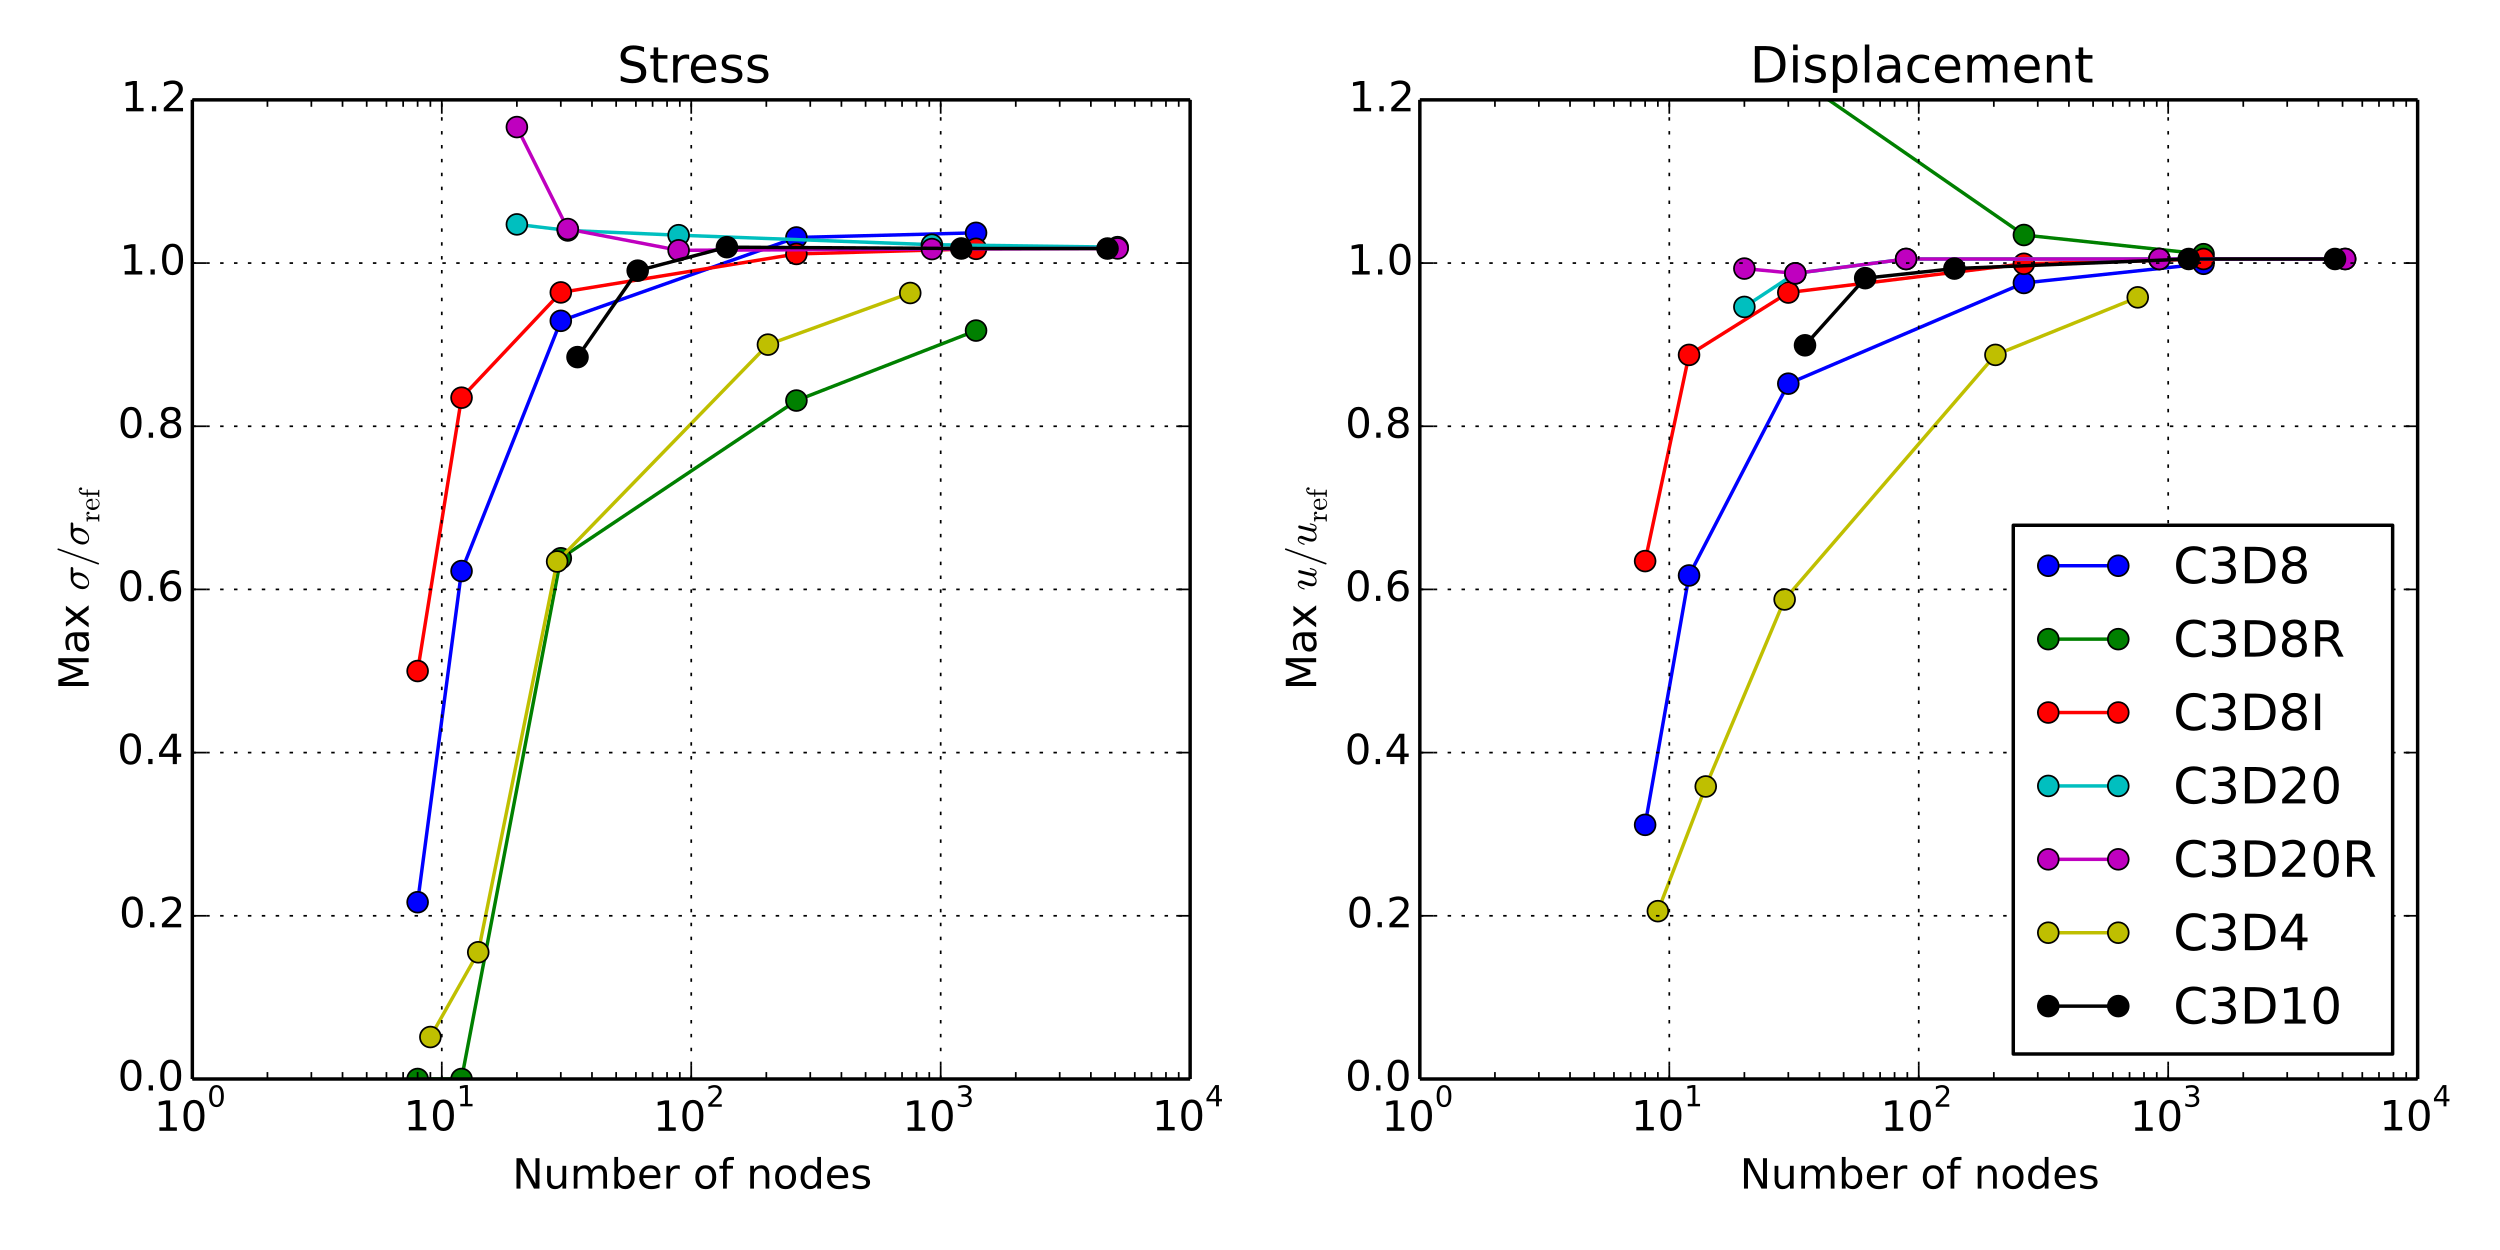 <?xml version="1.0" encoding="utf-8" standalone="no"?>
<!DOCTYPE svg PUBLIC "-//W3C//DTD SVG 1.1//EN"
  "http://www.w3.org/Graphics/SVG/1.1/DTD/svg11.dtd">
<!-- Created with matplotlib (http://matplotlib.org/) -->
<svg height="360pt" version="1.1" viewBox="0 0 720 360" width="720pt" xmlns="http://www.w3.org/2000/svg" xmlns:xlink="http://www.w3.org/1999/xlink">
 <defs>
  <style type="text/css">
*{stroke-linecap:butt;stroke-linejoin:round;}
  </style>
 </defs>
 <g id="figure_1">
  <g id="patch_1">
   <path d="
M0 360
L720 360
L720 0
L0 0
z
" style="fill:#ffffff;"/>
  </g>
  <g id="axes_1">
   <g id="patch_2">
    <path d="
M55.395 310.752
L342.758 310.752
L342.758 28.76
L55.395 28.76
z
" style="fill:#ffffff;"/>
   </g>
   <g id="line2d_1">
    <path clip-path="url(#p8959e91af6)" d="
M120.274 259.837
L132.924 164.462
L161.513 92.398
L229.365 68.4
L281.102 67.055" style="fill:none;stroke:#0000ff;stroke-linecap:square;"/>
    <defs>
     <path d="
M0 3
C0.796 3 1.559 2.684 2.121 2.121
C2.684 1.559 3 0.796 3 0
C3 -0.796 2.684 -1.559 2.121 -2.121
C1.559 -2.684 0.796 -3 0 -3
C-0.796 -3 -1.559 -2.684 -2.121 -2.121
C-2.684 -1.559 -3 -0.796 -3 0
C-3 0.796 -2.684 1.559 -2.121 2.121
C-1.559 2.684 -0.796 3 0 3
z
" id="mf1e9a9e4ae" style="stroke:#000000;stroke-width:0.5;"/>
    </defs>
    <g clip-path="url(#p8959e91af6)">
     <use style="fill:#0000ff;stroke:#000000;stroke-width:0.5;" x="120.274" xlink:href="#mf1e9a9e4ae" y="259.837"/>
     <use style="fill:#0000ff;stroke:#000000;stroke-width:0.5;" x="132.924" xlink:href="#mf1e9a9e4ae" y="164.462"/>
     <use style="fill:#0000ff;stroke:#000000;stroke-width:0.5;" x="161.513" xlink:href="#mf1e9a9e4ae" y="92.398"/>
     <use style="fill:#0000ff;stroke:#000000;stroke-width:0.5;" x="229.365" xlink:href="#mf1e9a9e4ae" y="68.4"/>
     <use style="fill:#0000ff;stroke:#000000;stroke-width:0.5;" x="281.102" xlink:href="#mf1e9a9e4ae" y="67.055"/>
    </g>
   </g>
   <g id="line2d_2">
    <path clip-path="url(#p8959e91af6)" d="
M120.274 310.752
L132.924 310.752
L161.513 160.782
L229.365 115.36
L281.102 95.205" style="fill:none;stroke:#008000;stroke-linecap:square;"/>
    <defs>
     <path d="
M0 3
C0.796 3 1.559 2.684 2.121 2.121
C2.684 1.559 3 0.796 3 0
C3 -0.796 2.684 -1.559 2.121 -2.121
C1.559 -2.684 0.796 -3 0 -3
C-0.796 -3 -1.559 -2.684 -2.121 -2.121
C-2.684 -1.559 -3 -0.796 -3 0
C-3 0.796 -2.684 1.559 -2.121 2.121
C-1.559 2.684 -0.796 3 0 3
z
" id="mbbe02196b1" style="stroke:#000000;stroke-width:0.5;"/>
    </defs>
    <g clip-path="url(#p8959e91af6)">
     <use style="fill:#008000;stroke:#000000;stroke-width:0.5;" x="120.274" xlink:href="#mbbe02196b1" y="310.752"/>
     <use style="fill:#008000;stroke:#000000;stroke-width:0.5;" x="132.924" xlink:href="#mbbe02196b1" y="310.752"/>
     <use style="fill:#008000;stroke:#000000;stroke-width:0.5;" x="161.513" xlink:href="#mbbe02196b1" y="160.782"/>
     <use style="fill:#008000;stroke:#000000;stroke-width:0.5;" x="229.365" xlink:href="#mbbe02196b1" y="115.36"/>
     <use style="fill:#008000;stroke:#000000;stroke-width:0.5;" x="281.102" xlink:href="#mbbe02196b1" y="95.205"/>
    </g>
   </g>
   <g id="line2d_3">
    <path clip-path="url(#p8959e91af6)" d="
M120.274 193.256
L132.924 114.534
L161.513 84.217
L229.365 73.137
L281.102 71.66" style="fill:none;stroke:#ff0000;stroke-linecap:square;"/>
    <defs>
     <path d="
M0 3
C0.796 3 1.559 2.684 2.121 2.121
C2.684 1.559 3 0.796 3 0
C3 -0.796 2.684 -1.559 2.121 -2.121
C1.559 -2.684 0.796 -3 0 -3
C-0.796 -3 -1.559 -2.684 -2.121 -2.121
C-2.684 -1.559 -3 -0.796 -3 0
C-3 0.796 -2.684 1.559 -2.121 2.121
C-1.559 2.684 -0.796 3 0 3
z
" id="md175be6dbf" style="stroke:#000000;stroke-width:0.5;"/>
    </defs>
    <g clip-path="url(#p8959e91af6)">
     <use style="fill:#ff0000;stroke:#000000;stroke-width:0.5;" x="120.274" xlink:href="#md175be6dbf" y="193.256"/>
     <use style="fill:#ff0000;stroke:#000000;stroke-width:0.5;" x="132.924" xlink:href="#md175be6dbf" y="114.534"/>
     <use style="fill:#ff0000;stroke:#000000;stroke-width:0.5;" x="161.513" xlink:href="#md175be6dbf" y="84.217"/>
     <use style="fill:#ff0000;stroke:#000000;stroke-width:0.5;" x="229.365" xlink:href="#md175be6dbf" y="73.137"/>
     <use style="fill:#ff0000;stroke:#000000;stroke-width:0.5;" x="281.102" xlink:href="#md175be6dbf" y="71.66"/>
    </g>
   </g>
   <g id="line2d_4">
    <path clip-path="url(#p8959e91af6)" d="
M148.862 64.626
L163.526 66.371
L195.441 67.736
L268.384 70.475
L321.878 71.179" style="fill:none;stroke:#00bfbf;stroke-linecap:square;"/>
    <defs>
     <path d="
M0 3
C0.796 3 1.559 2.684 2.121 2.121
C2.684 1.559 3 0.796 3 0
C3 -0.796 2.684 -1.559 2.121 -2.121
C1.559 -2.684 0.796 -3 0 -3
C-0.796 -3 -1.559 -2.684 -2.121 -2.121
C-2.684 -1.559 -3 -0.796 -3 0
C-3 0.796 -2.684 1.559 -2.121 2.121
C-1.559 2.684 -0.796 3 0 3
z
" id="m251ff29c8c" style="stroke:#000000;stroke-width:0.5;"/>
    </defs>
    <g clip-path="url(#p8959e91af6)">
     <use style="fill:#00bfbf;stroke:#000000;stroke-width:0.5;" x="148.862" xlink:href="#m251ff29c8c" y="64.626"/>
     <use style="fill:#00bfbf;stroke:#000000;stroke-width:0.5;" x="163.526" xlink:href="#m251ff29c8c" y="66.371"/>
     <use style="fill:#00bfbf;stroke:#000000;stroke-width:0.5;" x="195.441" xlink:href="#m251ff29c8c" y="67.736"/>
     <use style="fill:#00bfbf;stroke:#000000;stroke-width:0.5;" x="268.384" xlink:href="#m251ff29c8c" y="70.475"/>
     <use style="fill:#00bfbf;stroke:#000000;stroke-width:0.5;" x="321.878" xlink:href="#m251ff29c8c" y="71.179"/>
    </g>
   </g>
   <g id="line2d_5">
    <path clip-path="url(#p8959e91af6)" d="
M148.862 36.595
L163.526 65.969
L195.441 72.09
L268.384 71.734
L321.878 71.548" style="fill:none;stroke:#bf00bf;stroke-linecap:square;"/>
    <defs>
     <path d="
M0 3
C0.796 3 1.559 2.684 2.121 2.121
C2.684 1.559 3 0.796 3 0
C3 -0.796 2.684 -1.559 2.121 -2.121
C1.559 -2.684 0.796 -3 0 -3
C-0.796 -3 -1.559 -2.684 -2.121 -2.121
C-2.684 -1.559 -3 -0.796 -3 0
C-3 0.796 -2.684 1.559 -2.121 2.121
C-1.559 2.684 -0.796 3 0 3
z
" id="m340e750fc5" style="stroke:#000000;stroke-width:0.5;"/>
    </defs>
    <g clip-path="url(#p8959e91af6)">
     <use style="fill:#bf00bf;stroke:#000000;stroke-width:0.5;" x="148.862" xlink:href="#m340e750fc5" y="36.595"/>
     <use style="fill:#bf00bf;stroke:#000000;stroke-width:0.5;" x="163.526" xlink:href="#m340e750fc5" y="65.969"/>
     <use style="fill:#bf00bf;stroke:#000000;stroke-width:0.5;" x="195.441" xlink:href="#m340e750fc5" y="72.09"/>
     <use style="fill:#bf00bf;stroke:#000000;stroke-width:0.5;" x="268.384" xlink:href="#m340e750fc5" y="71.734"/>
     <use style="fill:#bf00bf;stroke:#000000;stroke-width:0.5;" x="321.878" xlink:href="#m340e750fc5" y="71.548"/>
    </g>
   </g>
   <g id="line2d_6">
    <path clip-path="url(#p8959e91af6)" d="
M123.949 298.664
L137.734 274.251
L160.455 161.71
L221.167 99.255
L262.149 84.383" style="fill:none;stroke:#bfbf00;stroke-linecap:square;"/>
    <defs>
     <path d="
M0 3
C0.796 3 1.559 2.684 2.121 2.121
C2.684 1.559 3 0.796 3 0
C3 -0.796 2.684 -1.559 2.121 -2.121
C1.559 -2.684 0.796 -3 0 -3
C-0.796 -3 -1.559 -2.684 -2.121 -2.121
C-2.684 -1.559 -3 -0.796 -3 0
C-3 0.796 -2.684 1.559 -2.121 2.121
C-1.559 2.684 -0.796 3 0 3
z
" id="m55fa9e03f3" style="stroke:#000000;stroke-width:0.5;"/>
    </defs>
    <g clip-path="url(#p8959e91af6)">
     <use style="fill:#bfbf00;stroke:#000000;stroke-width:0.5;" x="123.949" xlink:href="#m55fa9e03f3" y="298.664"/>
     <use style="fill:#bfbf00;stroke:#000000;stroke-width:0.5;" x="137.734" xlink:href="#m55fa9e03f3" y="274.251"/>
     <use style="fill:#bfbf00;stroke:#000000;stroke-width:0.5;" x="160.455" xlink:href="#m55fa9e03f3" y="161.71"/>
     <use style="fill:#bfbf00;stroke:#000000;stroke-width:0.5;" x="221.167" xlink:href="#m55fa9e03f3" y="99.255"/>
     <use style="fill:#bfbf00;stroke:#000000;stroke-width:0.5;" x="262.149" xlink:href="#m55fa9e03f3" y="84.384"/>
    </g>
   </g>
   <g id="line2d_7">
    <path clip-path="url(#p8959e91af6)" d="
M166.322 102.848
L183.654 77.947
L209.351 71.187
L276.839 71.567
L318.961 71.58" style="fill:none;stroke:#000000;stroke-linecap:square;"/>
    <defs>
     <path d="
M0 3
C0.796 3 1.559 2.684 2.121 2.121
C2.684 1.559 3 0.796 3 0
C3 -0.796 2.684 -1.559 2.121 -2.121
C1.559 -2.684 0.796 -3 0 -3
C-0.796 -3 -1.559 -2.684 -2.121 -2.121
C-2.684 -1.559 -3 -0.796 -3 0
C-3 0.796 -2.684 1.559 -2.121 2.121
C-1.559 2.684 -0.796 3 0 3
z
" id="m8b0675cc3b" style="stroke:#000000;stroke-width:0.5;"/>
    </defs>
    <g clip-path="url(#p8959e91af6)">
     <use style="stroke:#000000;stroke-width:0.5;" x="166.322" xlink:href="#m8b0675cc3b" y="102.848"/>
     <use style="stroke:#000000;stroke-width:0.5;" x="183.654" xlink:href="#m8b0675cc3b" y="77.947"/>
     <use style="stroke:#000000;stroke-width:0.5;" x="209.351" xlink:href="#m8b0675cc3b" y="71.187"/>
     <use style="stroke:#000000;stroke-width:0.5;" x="276.839" xlink:href="#m8b0675cc3b" y="71.567"/>
     <use style="stroke:#000000;stroke-width:0.5;" x="318.961" xlink:href="#m8b0675cc3b" y="71.58"/>
    </g>
   </g>
   <g id="matplotlib.axis_1">
    <g id="xtick_1">
     <g id="line2d_8">
      <path clip-path="url(#p8959e91af6)" d="
M55.395 310.752
L55.395 28.76" style="fill:none;stroke:#000000;stroke-dasharray:1,3;stroke-dashoffset:0.0;stroke-width:0.5;"/>
     </g>
     <g id="line2d_9">
      <defs>
       <path d="
M0 0
L0 -4" id="m93b0483c22" style="stroke:#000000;stroke-width:0.5;"/>
      </defs>
      <g>
       <use style="stroke:#000000;stroke-width:0.5;" x="55.395" xlink:href="#m93b0483c22" y="310.752"/>
      </g>
     </g>
     <g id="line2d_10">
      <defs>
       <path d="
M0 0
L0 4" id="m741efc42ff" style="stroke:#000000;stroke-width:0.5;"/>
      </defs>
      <g>
       <use style="stroke:#000000;stroke-width:0.5;" x="55.395" xlink:href="#m741efc42ff" y="28.76"/>
      </g>
     </g>
     <g id="text_1">
      <!-- $\mathdefault{10^{0}}$ -->
      <defs>
       <path d="
M12.406 8.297
L28.516 8.297
L28.516 63.922
L10.984 60.406
L10.984 69.391
L28.422 72.906
L38.281 72.906
L38.281 8.297
L54.391 8.297
L54.391 0
L12.406 0
z
" id="DejaVuSans-31"/>
       <path d="
M31.781 66.406
Q24.172 66.406 20.328 58.906
Q16.5 51.422 16.5 36.375
Q16.5 21.391 20.328 13.891
Q24.172 6.391 31.781 6.391
Q39.453 6.391 43.281 13.891
Q47.125 21.391 47.125 36.375
Q47.125 51.422 43.281 58.906
Q39.453 66.406 31.781 66.406
M31.781 74.219
Q44.047 74.219 50.516 64.516
Q56.984 54.828 56.984 36.375
Q56.984 17.969 50.516 8.266
Q44.047 -1.422 31.781 -1.422
Q19.531 -1.422 13.062 8.266
Q6.594 17.969 6.594 36.375
Q6.594 54.828 13.062 64.516
Q19.531 74.219 31.781 74.219" id="DejaVuSans-30"/>
      </defs>
      <g transform="translate(44.415 325.696)scale(0.12 -0.12)">
       <use transform="translate(0.0 0.234)" xlink:href="#DejaVuSans-31"/>
       <use transform="translate(63.623 0.234)" xlink:href="#DejaVuSans-30"/>
       <use transform="translate(127.246 58.047)scale(0.7)" xlink:href="#DejaVuSans-30"/>
      </g>
     </g>
    </g>
    <g id="xtick_2">
     <g id="line2d_11">
      <path clip-path="url(#p8959e91af6)" d="
M127.236 310.752
L127.236 28.76" style="fill:none;stroke:#000000;stroke-dasharray:1,3;stroke-dashoffset:0.0;stroke-width:0.5;"/>
     </g>
     <g id="line2d_12">
      <g>
       <use style="stroke:#000000;stroke-width:0.5;" x="127.236" xlink:href="#m93b0483c22" y="310.752"/>
      </g>
     </g>
     <g id="line2d_13">
      <g>
       <use style="stroke:#000000;stroke-width:0.5;" x="127.236" xlink:href="#m741efc42ff" y="28.76"/>
      </g>
     </g>
     <g id="text_2">
      <!-- $\mathdefault{10^{1}}$ -->
      <g transform="translate(116.256 325.576)scale(0.12 -0.12)">
       <use transform="translate(0.0 0.153)" xlink:href="#DejaVuSans-31"/>
       <use transform="translate(63.623 0.153)" xlink:href="#DejaVuSans-30"/>
       <use transform="translate(127.246 57.966)scale(0.7)" xlink:href="#DejaVuSans-31"/>
      </g>
     </g>
    </g>
    <g id="xtick_3">
     <g id="line2d_14">
      <path clip-path="url(#p8959e91af6)" d="
M199.077 310.752
L199.077 28.76" style="fill:none;stroke:#000000;stroke-dasharray:1,3;stroke-dashoffset:0.0;stroke-width:0.5;"/>
     </g>
     <g id="line2d_15">
      <g>
       <use style="stroke:#000000;stroke-width:0.5;" x="199.077" xlink:href="#m93b0483c22" y="310.752"/>
      </g>
     </g>
     <g id="line2d_16">
      <g>
       <use style="stroke:#000000;stroke-width:0.5;" x="199.077" xlink:href="#m741efc42ff" y="28.76"/>
      </g>
     </g>
     <g id="text_3">
      <!-- $\mathdefault{10^{2}}$ -->
      <defs>
       <path d="
M19.188 8.297
L53.609 8.297
L53.609 0
L7.328 0
L7.328 8.297
Q12.938 14.109 22.625 23.891
Q32.328 33.688 34.812 36.531
Q39.547 41.844 41.422 45.531
Q43.312 49.219 43.312 52.781
Q43.312 58.594 39.234 62.25
Q35.156 65.922 28.609 65.922
Q23.969 65.922 18.812 64.312
Q13.672 62.703 7.812 59.422
L7.812 69.391
Q13.766 71.781 18.938 73
Q24.125 74.219 28.422 74.219
Q39.75 74.219 46.484 68.547
Q53.219 62.891 53.219 53.422
Q53.219 48.922 51.531 44.891
Q49.859 40.875 45.406 35.406
Q44.188 33.984 37.641 27.219
Q31.109 20.453 19.188 8.297" id="DejaVuSans-32"/>
      </defs>
      <g transform="translate(188.097 325.696)scale(0.12 -0.12)">
       <use transform="translate(0.0 0.234)" xlink:href="#DejaVuSans-31"/>
       <use transform="translate(63.623 0.234)" xlink:href="#DejaVuSans-30"/>
       <use transform="translate(127.246 58.047)scale(0.7)" xlink:href="#DejaVuSans-32"/>
      </g>
     </g>
    </g>
    <g id="xtick_4">
     <g id="line2d_17">
      <path clip-path="url(#p8959e91af6)" d="
M270.917 310.752
L270.917 28.76" style="fill:none;stroke:#000000;stroke-dasharray:1,3;stroke-dashoffset:0.0;stroke-width:0.5;"/>
     </g>
     <g id="line2d_18">
      <g>
       <use style="stroke:#000000;stroke-width:0.5;" x="270.917" xlink:href="#m93b0483c22" y="310.752"/>
      </g>
     </g>
     <g id="line2d_19">
      <g>
       <use style="stroke:#000000;stroke-width:0.5;" x="270.917" xlink:href="#m741efc42ff" y="28.76"/>
      </g>
     </g>
     <g id="text_4">
      <!-- $\mathdefault{10^{3}}$ -->
      <defs>
       <path d="
M40.578 39.312
Q47.656 37.797 51.625 33
Q55.609 28.219 55.609 21.188
Q55.609 10.406 48.188 4.484
Q40.766 -1.422 27.094 -1.422
Q22.516 -1.422 17.656 -0.516
Q12.797 0.391 7.625 2.203
L7.625 11.719
Q11.719 9.328 16.594 8.109
Q21.484 6.891 26.812 6.891
Q36.078 6.891 40.938 10.547
Q45.797 14.203 45.797 21.188
Q45.797 27.641 41.281 31.266
Q36.766 34.906 28.719 34.906
L20.219 34.906
L20.219 43.016
L29.109 43.016
Q36.375 43.016 40.234 45.922
Q44.094 48.828 44.094 54.297
Q44.094 59.906 40.109 62.906
Q36.141 65.922 28.719 65.922
Q24.656 65.922 20.016 65.031
Q15.375 64.156 9.812 62.312
L9.812 71.094
Q15.438 72.656 20.344 73.438
Q25.25 74.219 29.594 74.219
Q40.828 74.219 47.359 69.109
Q53.906 64.016 53.906 55.328
Q53.906 49.266 50.438 45.094
Q46.969 40.922 40.578 39.312" id="DejaVuSans-33"/>
      </defs>
      <g transform="translate(259.937 325.696)scale(0.12 -0.12)">
       <use transform="translate(0.0 0.234)" xlink:href="#DejaVuSans-31"/>
       <use transform="translate(63.623 0.234)" xlink:href="#DejaVuSans-30"/>
       <use transform="translate(127.246 58.047)scale(0.7)" xlink:href="#DejaVuSans-33"/>
      </g>
     </g>
    </g>
    <g id="xtick_5">
     <g id="line2d_20">
      <path clip-path="url(#p8959e91af6)" d="
M342.758 310.752
L342.758 28.76" style="fill:none;stroke:#000000;stroke-dasharray:1,3;stroke-dashoffset:0.0;stroke-width:0.5;"/>
     </g>
     <g id="line2d_21">
      <g>
       <use style="stroke:#000000;stroke-width:0.5;" x="342.758" xlink:href="#m93b0483c22" y="310.752"/>
      </g>
     </g>
     <g id="line2d_22">
      <g>
       <use style="stroke:#000000;stroke-width:0.5;" x="342.758" xlink:href="#m741efc42ff" y="28.76"/>
      </g>
     </g>
     <g id="text_5">
      <!-- $\mathdefault{10^{4}}$ -->
      <defs>
       <path d="
M37.797 64.312
L12.891 25.391
L37.797 25.391
z

M35.203 72.906
L47.609 72.906
L47.609 25.391
L58.016 25.391
L58.016 17.188
L47.609 17.188
L47.609 0
L37.797 0
L37.797 17.188
L4.891 17.188
L4.891 26.703
z
" id="DejaVuSans-34"/>
      </defs>
      <g transform="translate(331.778 325.576)scale(0.12 -0.12)">
       <use transform="translate(0.0 0.153)" xlink:href="#DejaVuSans-31"/>
       <use transform="translate(63.623 0.153)" xlink:href="#DejaVuSans-30"/>
       <use transform="translate(127.246 57.966)scale(0.7)" xlink:href="#DejaVuSans-34"/>
      </g>
     </g>
    </g>
    <g id="xtick_6">
     <g id="line2d_23">
      <defs>
       <path d="
M0 0
L0 -2" id="m177f7580d0" style="stroke:#000000;stroke-width:0.5;"/>
      </defs>
      <g>
       <use style="stroke:#000000;stroke-width:0.5;" x="77.021" xlink:href="#m177f7580d0" y="310.752"/>
      </g>
     </g>
     <g id="line2d_24">
      <defs>
       <path d="
M0 0
L0 2" id="m5284c7e2a0" style="stroke:#000000;stroke-width:0.5;"/>
      </defs>
      <g>
       <use style="stroke:#000000;stroke-width:0.5;" x="77.021" xlink:href="#m5284c7e2a0" y="28.76"/>
      </g>
     </g>
    </g>
    <g id="xtick_7">
     <g id="line2d_25">
      <g>
       <use style="stroke:#000000;stroke-width:0.5;" x="89.672" xlink:href="#m177f7580d0" y="310.752"/>
      </g>
     </g>
     <g id="line2d_26">
      <g>
       <use style="stroke:#000000;stroke-width:0.5;" x="89.672" xlink:href="#m5284c7e2a0" y="28.76"/>
      </g>
     </g>
    </g>
    <g id="xtick_8">
     <g id="line2d_27">
      <g>
       <use style="stroke:#000000;stroke-width:0.5;" x="98.647" xlink:href="#m177f7580d0" y="310.752"/>
      </g>
     </g>
     <g id="line2d_28">
      <g>
       <use style="stroke:#000000;stroke-width:0.5;" x="98.647" xlink:href="#m5284c7e2a0" y="28.76"/>
      </g>
     </g>
    </g>
    <g id="xtick_9">
     <g id="line2d_29">
      <g>
       <use style="stroke:#000000;stroke-width:0.5;" x="105.61" xlink:href="#m177f7580d0" y="310.752"/>
      </g>
     </g>
     <g id="line2d_30">
      <g>
       <use style="stroke:#000000;stroke-width:0.5;" x="105.61" xlink:href="#m5284c7e2a0" y="28.76"/>
      </g>
     </g>
    </g>
    <g id="xtick_10">
     <g id="line2d_31">
      <g>
       <use style="stroke:#000000;stroke-width:0.5;" x="111.298" xlink:href="#m177f7580d0" y="310.752"/>
      </g>
     </g>
     <g id="line2d_32">
      <g>
       <use style="stroke:#000000;stroke-width:0.5;" x="111.298" xlink:href="#m5284c7e2a0" y="28.76"/>
      </g>
     </g>
    </g>
    <g id="xtick_11">
     <g id="line2d_33">
      <g>
       <use style="stroke:#000000;stroke-width:0.5;" x="116.107" xlink:href="#m177f7580d0" y="310.752"/>
      </g>
     </g>
     <g id="line2d_34">
      <g>
       <use style="stroke:#000000;stroke-width:0.5;" x="116.107" xlink:href="#m5284c7e2a0" y="28.76"/>
      </g>
     </g>
    </g>
    <g id="xtick_12">
     <g id="line2d_35">
      <g>
       <use style="stroke:#000000;stroke-width:0.5;" x="120.274" xlink:href="#m177f7580d0" y="310.752"/>
      </g>
     </g>
     <g id="line2d_36">
      <g>
       <use style="stroke:#000000;stroke-width:0.5;" x="120.274" xlink:href="#m5284c7e2a0" y="28.76"/>
      </g>
     </g>
    </g>
    <g id="xtick_13">
     <g id="line2d_37">
      <g>
       <use style="stroke:#000000;stroke-width:0.5;" x="123.949" xlink:href="#m177f7580d0" y="310.752"/>
      </g>
     </g>
     <g id="line2d_38">
      <g>
       <use style="stroke:#000000;stroke-width:0.5;" x="123.949" xlink:href="#m5284c7e2a0" y="28.76"/>
      </g>
     </g>
    </g>
    <g id="xtick_14">
     <g id="line2d_39">
      <g>
       <use style="stroke:#000000;stroke-width:0.5;" x="148.862" xlink:href="#m177f7580d0" y="310.752"/>
      </g>
     </g>
     <g id="line2d_40">
      <g>
       <use style="stroke:#000000;stroke-width:0.5;" x="148.862" xlink:href="#m5284c7e2a0" y="28.76"/>
      </g>
     </g>
    </g>
    <g id="xtick_15">
     <g id="line2d_41">
      <g>
       <use style="stroke:#000000;stroke-width:0.5;" x="161.513" xlink:href="#m177f7580d0" y="310.752"/>
      </g>
     </g>
     <g id="line2d_42">
      <g>
       <use style="stroke:#000000;stroke-width:0.5;" x="161.513" xlink:href="#m5284c7e2a0" y="28.76"/>
      </g>
     </g>
    </g>
    <g id="xtick_16">
     <g id="line2d_43">
      <g>
       <use style="stroke:#000000;stroke-width:0.5;" x="170.488" xlink:href="#m177f7580d0" y="310.752"/>
      </g>
     </g>
     <g id="line2d_44">
      <g>
       <use style="stroke:#000000;stroke-width:0.5;" x="170.488" xlink:href="#m5284c7e2a0" y="28.76"/>
      </g>
     </g>
    </g>
    <g id="xtick_17">
     <g id="line2d_45">
      <g>
       <use style="stroke:#000000;stroke-width:0.5;" x="177.45" xlink:href="#m177f7580d0" y="310.752"/>
      </g>
     </g>
     <g id="line2d_46">
      <g>
       <use style="stroke:#000000;stroke-width:0.5;" x="177.45" xlink:href="#m5284c7e2a0" y="28.76"/>
      </g>
     </g>
    </g>
    <g id="xtick_18">
     <g id="line2d_47">
      <g>
       <use style="stroke:#000000;stroke-width:0.5;" x="183.139" xlink:href="#m177f7580d0" y="310.752"/>
      </g>
     </g>
     <g id="line2d_48">
      <g>
       <use style="stroke:#000000;stroke-width:0.5;" x="183.139" xlink:href="#m5284c7e2a0" y="28.76"/>
      </g>
     </g>
    </g>
    <g id="xtick_19">
     <g id="line2d_49">
      <g>
       <use style="stroke:#000000;stroke-width:0.5;" x="187.948" xlink:href="#m177f7580d0" y="310.752"/>
      </g>
     </g>
     <g id="line2d_50">
      <g>
       <use style="stroke:#000000;stroke-width:0.5;" x="187.948" xlink:href="#m5284c7e2a0" y="28.76"/>
      </g>
     </g>
    </g>
    <g id="xtick_20">
     <g id="line2d_51">
      <g>
       <use style="stroke:#000000;stroke-width:0.5;" x="192.114" xlink:href="#m177f7580d0" y="310.752"/>
      </g>
     </g>
     <g id="line2d_52">
      <g>
       <use style="stroke:#000000;stroke-width:0.5;" x="192.114" xlink:href="#m5284c7e2a0" y="28.76"/>
      </g>
     </g>
    </g>
    <g id="xtick_21">
     <g id="line2d_53">
      <g>
       <use style="stroke:#000000;stroke-width:0.5;" x="195.789" xlink:href="#m177f7580d0" y="310.752"/>
      </g>
     </g>
     <g id="line2d_54">
      <g>
       <use style="stroke:#000000;stroke-width:0.5;" x="195.789" xlink:href="#m5284c7e2a0" y="28.76"/>
      </g>
     </g>
    </g>
    <g id="xtick_22">
     <g id="line2d_55">
      <g>
       <use style="stroke:#000000;stroke-width:0.5;" x="220.703" xlink:href="#m177f7580d0" y="310.752"/>
      </g>
     </g>
     <g id="line2d_56">
      <g>
       <use style="stroke:#000000;stroke-width:0.5;" x="220.703" xlink:href="#m5284c7e2a0" y="28.76"/>
      </g>
     </g>
    </g>
    <g id="xtick_23">
     <g id="line2d_57">
      <g>
       <use style="stroke:#000000;stroke-width:0.5;" x="233.353" xlink:href="#m177f7580d0" y="310.752"/>
      </g>
     </g>
     <g id="line2d_58">
      <g>
       <use style="stroke:#000000;stroke-width:0.5;" x="233.353" xlink:href="#m5284c7e2a0" y="28.76"/>
      </g>
     </g>
    </g>
    <g id="xtick_24">
     <g id="line2d_59">
      <g>
       <use style="stroke:#000000;stroke-width:0.5;" x="242.329" xlink:href="#m177f7580d0" y="310.752"/>
      </g>
     </g>
     <g id="line2d_60">
      <g>
       <use style="stroke:#000000;stroke-width:0.5;" x="242.329" xlink:href="#m5284c7e2a0" y="28.76"/>
      </g>
     </g>
    </g>
    <g id="xtick_25">
     <g id="line2d_61">
      <g>
       <use style="stroke:#000000;stroke-width:0.5;" x="249.291" xlink:href="#m177f7580d0" y="310.752"/>
      </g>
     </g>
     <g id="line2d_62">
      <g>
       <use style="stroke:#000000;stroke-width:0.5;" x="249.291" xlink:href="#m5284c7e2a0" y="28.76"/>
      </g>
     </g>
    </g>
    <g id="xtick_26">
     <g id="line2d_63">
      <g>
       <use style="stroke:#000000;stroke-width:0.5;" x="254.979" xlink:href="#m177f7580d0" y="310.752"/>
      </g>
     </g>
     <g id="line2d_64">
      <g>
       <use style="stroke:#000000;stroke-width:0.5;" x="254.979" xlink:href="#m5284c7e2a0" y="28.76"/>
      </g>
     </g>
    </g>
    <g id="xtick_27">
     <g id="line2d_65">
      <g>
       <use style="stroke:#000000;stroke-width:0.5;" x="259.789" xlink:href="#m177f7580d0" y="310.752"/>
      </g>
     </g>
     <g id="line2d_66">
      <g>
       <use style="stroke:#000000;stroke-width:0.5;" x="259.789" xlink:href="#m5284c7e2a0" y="28.76"/>
      </g>
     </g>
    </g>
    <g id="xtick_28">
     <g id="line2d_67">
      <g>
       <use style="stroke:#000000;stroke-width:0.5;" x="263.955" xlink:href="#m177f7580d0" y="310.752"/>
      </g>
     </g>
     <g id="line2d_68">
      <g>
       <use style="stroke:#000000;stroke-width:0.5;" x="263.955" xlink:href="#m5284c7e2a0" y="28.76"/>
      </g>
     </g>
    </g>
    <g id="xtick_29">
     <g id="line2d_69">
      <g>
       <use style="stroke:#000000;stroke-width:0.5;" x="267.63" xlink:href="#m177f7580d0" y="310.752"/>
      </g>
     </g>
     <g id="line2d_70">
      <g>
       <use style="stroke:#000000;stroke-width:0.5;" x="267.63" xlink:href="#m5284c7e2a0" y="28.76"/>
      </g>
     </g>
    </g>
    <g id="xtick_30">
     <g id="line2d_71">
      <g>
       <use style="stroke:#000000;stroke-width:0.5;" x="292.543" xlink:href="#m177f7580d0" y="310.752"/>
      </g>
     </g>
     <g id="line2d_72">
      <g>
       <use style="stroke:#000000;stroke-width:0.5;" x="292.543" xlink:href="#m5284c7e2a0" y="28.76"/>
      </g>
     </g>
    </g>
    <g id="xtick_31">
     <g id="line2d_73">
      <g>
       <use style="stroke:#000000;stroke-width:0.5;" x="305.194" xlink:href="#m177f7580d0" y="310.752"/>
      </g>
     </g>
     <g id="line2d_74">
      <g>
       <use style="stroke:#000000;stroke-width:0.5;" x="305.194" xlink:href="#m5284c7e2a0" y="28.76"/>
      </g>
     </g>
    </g>
    <g id="xtick_32">
     <g id="line2d_75">
      <g>
       <use style="stroke:#000000;stroke-width:0.5;" x="314.17" xlink:href="#m177f7580d0" y="310.752"/>
      </g>
     </g>
     <g id="line2d_76">
      <g>
       <use style="stroke:#000000;stroke-width:0.5;" x="314.17" xlink:href="#m5284c7e2a0" y="28.76"/>
      </g>
     </g>
    </g>
    <g id="xtick_33">
     <g id="line2d_77">
      <g>
       <use style="stroke:#000000;stroke-width:0.5;" x="321.132" xlink:href="#m177f7580d0" y="310.752"/>
      </g>
     </g>
     <g id="line2d_78">
      <g>
       <use style="stroke:#000000;stroke-width:0.5;" x="321.132" xlink:href="#m5284c7e2a0" y="28.76"/>
      </g>
     </g>
    </g>
    <g id="xtick_34">
     <g id="line2d_79">
      <g>
       <use style="stroke:#000000;stroke-width:0.5;" x="326.82" xlink:href="#m177f7580d0" y="310.752"/>
      </g>
     </g>
     <g id="line2d_80">
      <g>
       <use style="stroke:#000000;stroke-width:0.5;" x="326.82" xlink:href="#m5284c7e2a0" y="28.76"/>
      </g>
     </g>
    </g>
    <g id="xtick_35">
     <g id="line2d_81">
      <g>
       <use style="stroke:#000000;stroke-width:0.5;" x="331.63" xlink:href="#m177f7580d0" y="310.752"/>
      </g>
     </g>
     <g id="line2d_82">
      <g>
       <use style="stroke:#000000;stroke-width:0.5;" x="331.63" xlink:href="#m5284c7e2a0" y="28.76"/>
      </g>
     </g>
    </g>
    <g id="xtick_36">
     <g id="line2d_83">
      <g>
       <use style="stroke:#000000;stroke-width:0.5;" x="335.796" xlink:href="#m177f7580d0" y="310.752"/>
      </g>
     </g>
     <g id="line2d_84">
      <g>
       <use style="stroke:#000000;stroke-width:0.5;" x="335.796" xlink:href="#m5284c7e2a0" y="28.76"/>
      </g>
     </g>
    </g>
    <g id="xtick_37">
     <g id="line2d_85">
      <g>
       <use style="stroke:#000000;stroke-width:0.5;" x="339.471" xlink:href="#m177f7580d0" y="310.752"/>
      </g>
     </g>
     <g id="line2d_86">
      <g>
       <use style="stroke:#000000;stroke-width:0.5;" x="339.471" xlink:href="#m5284c7e2a0" y="28.76"/>
      </g>
     </g>
    </g>
    <g id="text_6">
     <!-- Number of nodes -->
     <defs>
      <path d="
M9.812 72.906
L23.094 72.906
L55.422 11.922
L55.422 72.906
L64.984 72.906
L64.984 0
L51.703 0
L19.391 60.984
L19.391 0
L9.812 0
z
" id="DejaVuSans-4e"/>
      <path d="
M30.609 48.391
Q23.391 48.391 19.188 42.75
Q14.984 37.109 14.984 27.297
Q14.984 17.484 19.156 11.844
Q23.344 6.203 30.609 6.203
Q37.797 6.203 41.984 11.859
Q46.188 17.531 46.188 27.297
Q46.188 37.016 41.984 42.703
Q37.797 48.391 30.609 48.391
M30.609 56
Q42.328 56 49.016 48.375
Q55.719 40.766 55.719 27.297
Q55.719 13.875 49.016 6.219
Q42.328 -1.422 30.609 -1.422
Q18.844 -1.422 12.172 6.219
Q5.516 13.875 5.516 27.297
Q5.516 40.766 12.172 48.375
Q18.844 56 30.609 56" id="DejaVuSans-6f"/>
      <path d="
M52 44.188
Q55.375 50.25 60.062 53.125
Q64.75 56 71.094 56
Q79.641 56 84.281 50.016
Q88.922 44.047 88.922 33.016
L88.922 0
L79.891 0
L79.891 32.719
Q79.891 40.578 77.094 44.375
Q74.312 48.188 68.609 48.188
Q61.625 48.188 57.562 43.547
Q53.516 38.922 53.516 30.906
L53.516 0
L44.484 0
L44.484 32.719
Q44.484 40.625 41.703 44.406
Q38.922 48.188 33.109 48.188
Q26.219 48.188 22.156 43.531
Q18.109 38.875 18.109 30.906
L18.109 0
L9.078 0
L9.078 54.688
L18.109 54.688
L18.109 46.188
Q21.188 51.219 25.484 53.609
Q29.781 56 35.688 56
Q41.656 56 45.828 52.969
Q50 49.953 52 44.188" id="DejaVuSans-6d"/>
      <path d="
M54.891 33.016
L54.891 0
L45.906 0
L45.906 32.719
Q45.906 40.484 42.875 44.328
Q39.844 48.188 33.797 48.188
Q26.516 48.188 22.312 43.547
Q18.109 38.922 18.109 30.906
L18.109 0
L9.078 0
L9.078 54.688
L18.109 54.688
L18.109 46.188
Q21.344 51.125 25.703 53.562
Q30.078 56 35.797 56
Q45.219 56 50.047 50.172
Q54.891 44.344 54.891 33.016" id="DejaVuSans-6e"/>
      <path d="
M37.109 75.984
L37.109 68.5
L28.516 68.5
Q23.688 68.5 21.797 66.547
Q19.922 64.594 19.922 59.516
L19.922 54.688
L34.719 54.688
L34.719 47.703
L19.922 47.703
L19.922 0
L10.891 0
L10.891 47.703
L2.297 47.703
L2.297 54.688
L10.891 54.688
L10.891 58.5
Q10.891 67.625 15.141 71.797
Q19.391 75.984 28.609 75.984
z
" id="DejaVuSans-66"/>
      <path id="DejaVuSans-20"/>
      <path d="
M8.5 21.578
L8.5 54.688
L17.484 54.688
L17.484 21.922
Q17.484 14.156 20.5 10.266
Q23.531 6.391 29.594 6.391
Q36.859 6.391 41.078 11.031
Q45.312 15.672 45.312 23.688
L45.312 54.688
L54.297 54.688
L54.297 0
L45.312 0
L45.312 8.406
Q42.047 3.422 37.719 1
Q33.406 -1.422 27.688 -1.422
Q18.266 -1.422 13.375 4.438
Q8.5 10.297 8.5 21.578
M31.109 56
z
" id="DejaVuSans-75"/>
      <path d="
M45.406 46.391
L45.406 75.984
L54.391 75.984
L54.391 0
L45.406 0
L45.406 8.203
Q42.578 3.328 38.25 0.953
Q33.938 -1.422 27.875 -1.422
Q17.969 -1.422 11.734 6.484
Q5.516 14.406 5.516 27.297
Q5.516 40.188 11.734 48.094
Q17.969 56 27.875 56
Q33.938 56 38.25 53.625
Q42.578 51.266 45.406 46.391
M14.797 27.297
Q14.797 17.391 18.875 11.75
Q22.953 6.109 30.078 6.109
Q37.203 6.109 41.297 11.75
Q45.406 17.391 45.406 27.297
Q45.406 37.203 41.297 42.844
Q37.203 48.484 30.078 48.484
Q22.953 48.484 18.875 42.844
Q14.797 37.203 14.797 27.297" id="DejaVuSans-64"/>
      <path d="
M56.203 29.594
L56.203 25.203
L14.891 25.203
Q15.484 15.922 20.484 11.062
Q25.484 6.203 34.422 6.203
Q39.594 6.203 44.453 7.469
Q49.312 8.734 54.109 11.281
L54.109 2.781
Q49.266 0.734 44.188 -0.344
Q39.109 -1.422 33.891 -1.422
Q20.797 -1.422 13.156 6.188
Q5.516 13.812 5.516 26.812
Q5.516 40.234 12.766 48.109
Q20.016 56 32.328 56
Q43.359 56 49.781 48.891
Q56.203 41.797 56.203 29.594
M47.219 32.234
Q47.125 39.594 43.094 43.984
Q39.062 48.391 32.422 48.391
Q24.906 48.391 20.391 44.141
Q15.875 39.891 15.188 32.172
z
" id="DejaVuSans-65"/>
      <path d="
M48.688 27.297
Q48.688 37.203 44.609 42.844
Q40.531 48.484 33.406 48.484
Q26.266 48.484 22.188 42.844
Q18.109 37.203 18.109 27.297
Q18.109 17.391 22.188 11.75
Q26.266 6.109 33.406 6.109
Q40.531 6.109 44.609 11.75
Q48.688 17.391 48.688 27.297
M18.109 46.391
Q20.953 51.266 25.266 53.625
Q29.594 56 35.594 56
Q45.562 56 51.781 48.094
Q58.016 40.188 58.016 27.297
Q58.016 14.406 51.781 6.484
Q45.562 -1.422 35.594 -1.422
Q29.594 -1.422 25.266 0.953
Q20.953 3.328 18.109 8.203
L18.109 0
L9.078 0
L9.078 75.984
L18.109 75.984
z
" id="DejaVuSans-62"/>
      <path d="
M44.281 53.078
L44.281 44.578
Q40.484 46.531 36.375 47.5
Q32.281 48.484 27.875 48.484
Q21.188 48.484 17.844 46.438
Q14.5 44.391 14.5 40.281
Q14.5 37.156 16.891 35.375
Q19.281 33.594 26.516 31.984
L29.594 31.297
Q39.156 29.25 43.188 25.516
Q47.219 21.781 47.219 15.094
Q47.219 7.469 41.188 3.016
Q35.156 -1.422 24.609 -1.422
Q20.219 -1.422 15.453 -0.562
Q10.688 0.297 5.422 2
L5.422 11.281
Q10.406 8.688 15.234 7.391
Q20.062 6.109 24.812 6.109
Q31.156 6.109 34.562 8.281
Q37.984 10.453 37.984 14.406
Q37.984 18.062 35.516 20.016
Q33.062 21.969 24.703 23.781
L21.578 24.516
Q13.234 26.266 9.516 29.906
Q5.812 33.547 5.812 39.891
Q5.812 47.609 11.281 51.797
Q16.75 56 26.812 56
Q31.781 56 36.172 55.266
Q40.578 54.547 44.281 53.078" id="DejaVuSans-73"/>
      <path d="
M41.109 46.297
Q39.594 47.172 37.812 47.578
Q36.031 48 33.891 48
Q26.266 48 22.188 43.047
Q18.109 38.094 18.109 28.812
L18.109 0
L9.078 0
L9.078 54.688
L18.109 54.688
L18.109 46.188
Q20.953 51.172 25.484 53.578
Q30.031 56 36.531 56
Q37.453 56 38.578 55.875
Q39.703 55.766 41.062 55.516
z
" id="DejaVuSans-72"/>
     </defs>
     <g transform="translate(147.568 342.31)scale(0.12 -0.12)">
      <use xlink:href="#DejaVuSans-4e"/>
      <use x="74.805" xlink:href="#DejaVuSans-75"/>
      <use x="138.184" xlink:href="#DejaVuSans-6d"/>
      <use x="235.596" xlink:href="#DejaVuSans-62"/>
      <use x="299.072" xlink:href="#DejaVuSans-65"/>
      <use x="360.596" xlink:href="#DejaVuSans-72"/>
      <use x="401.709" xlink:href="#DejaVuSans-20"/>
      <use x="433.496" xlink:href="#DejaVuSans-6f"/>
      <use x="494.678" xlink:href="#DejaVuSans-66"/>
      <use x="529.883" xlink:href="#DejaVuSans-20"/>
      <use x="561.67" xlink:href="#DejaVuSans-6e"/>
      <use x="625.049" xlink:href="#DejaVuSans-6f"/>
      <use x="686.23" xlink:href="#DejaVuSans-64"/>
      <use x="749.707" xlink:href="#DejaVuSans-65"/>
      <use x="811.23" xlink:href="#DejaVuSans-73"/>
     </g>
    </g>
   </g>
   <g id="matplotlib.axis_2">
    <g id="ytick_1">
     <g id="line2d_87">
      <path clip-path="url(#p8959e91af6)" d="
M55.395 310.752
L342.758 310.752" style="fill:none;stroke:#000000;stroke-dasharray:1,3;stroke-dashoffset:0.0;stroke-width:0.5;"/>
     </g>
     <g id="line2d_88">
      <defs>
       <path d="
M0 0
L4 0" id="m728421d6d4" style="stroke:#000000;stroke-width:0.5;"/>
      </defs>
      <g>
       <use style="stroke:#000000;stroke-width:0.5;" x="55.395" xlink:href="#m728421d6d4" y="310.752"/>
      </g>
     </g>
     <g id="line2d_89">
      <defs>
       <path d="
M0 0
L-4 0" id="mcb0005524f" style="stroke:#000000;stroke-width:0.5;"/>
      </defs>
      <g>
       <use style="stroke:#000000;stroke-width:0.5;" x="342.758" xlink:href="#mcb0005524f" y="310.752"/>
      </g>
     </g>
     <g id="text_7">
      <!-- 0.0 -->
      <defs>
       <path d="
M10.688 12.406
L21 12.406
L21 0
L10.688 0
z
" id="DejaVuSans-2e"/>
      </defs>
      <g transform="translate(33.899 314.063)scale(0.12 -0.12)">
       <use xlink:href="#DejaVuSans-30"/>
       <use x="63.623" xlink:href="#DejaVuSans-2e"/>
       <use x="95.41" xlink:href="#DejaVuSans-30"/>
      </g>
     </g>
    </g>
    <g id="ytick_2">
     <g id="line2d_90">
      <path clip-path="url(#p8959e91af6)" d="
M55.395 263.753
L342.758 263.753" style="fill:none;stroke:#000000;stroke-dasharray:1,3;stroke-dashoffset:0.0;stroke-width:0.5;"/>
     </g>
     <g id="line2d_91">
      <g>
       <use style="stroke:#000000;stroke-width:0.5;" x="55.395" xlink:href="#m728421d6d4" y="263.753"/>
      </g>
     </g>
     <g id="line2d_92">
      <g>
       <use style="stroke:#000000;stroke-width:0.5;" x="342.758" xlink:href="#mcb0005524f" y="263.753"/>
      </g>
     </g>
     <g id="text_8">
      <!-- 0.2 -->
      <g transform="translate(34.304 267.065)scale(0.12 -0.12)">
       <use xlink:href="#DejaVuSans-30"/>
       <use x="63.623" xlink:href="#DejaVuSans-2e"/>
       <use x="95.41" xlink:href="#DejaVuSans-32"/>
      </g>
     </g>
    </g>
    <g id="ytick_3">
     <g id="line2d_93">
      <path clip-path="url(#p8959e91af6)" d="
M55.395 216.755
L342.758 216.755" style="fill:none;stroke:#000000;stroke-dasharray:1,3;stroke-dashoffset:0.0;stroke-width:0.5;"/>
     </g>
     <g id="line2d_94">
      <g>
       <use style="stroke:#000000;stroke-width:0.5;" x="55.395" xlink:href="#m728421d6d4" y="216.755"/>
      </g>
     </g>
     <g id="line2d_95">
      <g>
       <use style="stroke:#000000;stroke-width:0.5;" x="342.758" xlink:href="#mcb0005524f" y="216.755"/>
      </g>
     </g>
     <g id="text_9">
      <!-- 0.4 -->
      <g transform="translate(33.776 220.066)scale(0.12 -0.12)">
       <use xlink:href="#DejaVuSans-30"/>
       <use x="63.623" xlink:href="#DejaVuSans-2e"/>
       <use x="95.41" xlink:href="#DejaVuSans-34"/>
      </g>
     </g>
    </g>
    <g id="ytick_4">
     <g id="line2d_96">
      <path clip-path="url(#p8959e91af6)" d="
M55.395 169.756
L342.758 169.756" style="fill:none;stroke:#000000;stroke-dasharray:1,3;stroke-dashoffset:0.0;stroke-width:0.5;"/>
     </g>
     <g id="line2d_97">
      <g>
       <use style="stroke:#000000;stroke-width:0.5;" x="55.395" xlink:href="#m728421d6d4" y="169.756"/>
      </g>
     </g>
     <g id="line2d_98">
      <g>
       <use style="stroke:#000000;stroke-width:0.5;" x="342.758" xlink:href="#mcb0005524f" y="169.756"/>
      </g>
     </g>
     <g id="text_10">
      <!-- 0.6 -->
      <defs>
       <path d="
M33.016 40.375
Q26.375 40.375 22.484 35.828
Q18.609 31.297 18.609 23.391
Q18.609 15.531 22.484 10.953
Q26.375 6.391 33.016 6.391
Q39.656 6.391 43.531 10.953
Q47.406 15.531 47.406 23.391
Q47.406 31.297 43.531 35.828
Q39.656 40.375 33.016 40.375
M52.594 71.297
L52.594 62.312
Q48.875 64.062 45.094 64.984
Q41.312 65.922 37.594 65.922
Q27.828 65.922 22.672 59.328
Q17.531 52.734 16.797 39.406
Q19.672 43.656 24.016 45.922
Q28.375 48.188 33.594 48.188
Q44.578 48.188 50.953 41.516
Q57.328 34.859 57.328 23.391
Q57.328 12.156 50.688 5.359
Q44.047 -1.422 33.016 -1.422
Q20.359 -1.422 13.672 8.266
Q6.984 17.969 6.984 36.375
Q6.984 53.656 15.188 63.938
Q23.391 74.219 37.203 74.219
Q40.922 74.219 44.703 73.484
Q48.484 72.75 52.594 71.297" id="DejaVuSans-36"/>
      </defs>
      <g transform="translate(33.858 173.067)scale(0.12 -0.12)">
       <use xlink:href="#DejaVuSans-30"/>
       <use x="63.623" xlink:href="#DejaVuSans-2e"/>
       <use x="95.41" xlink:href="#DejaVuSans-36"/>
      </g>
     </g>
    </g>
    <g id="ytick_5">
     <g id="line2d_99">
      <path clip-path="url(#p8959e91af6)" d="
M55.395 122.757
L342.758 122.757" style="fill:none;stroke:#000000;stroke-dasharray:1,3;stroke-dashoffset:0.0;stroke-width:0.5;"/>
     </g>
     <g id="line2d_100">
      <g>
       <use style="stroke:#000000;stroke-width:0.5;" x="55.395" xlink:href="#m728421d6d4" y="122.757"/>
      </g>
     </g>
     <g id="line2d_101">
      <g>
       <use style="stroke:#000000;stroke-width:0.5;" x="342.758" xlink:href="#mcb0005524f" y="122.757"/>
      </g>
     </g>
     <g id="text_11">
      <!-- 0.8 -->
      <defs>
       <path d="
M31.781 34.625
Q24.75 34.625 20.719 30.859
Q16.703 27.094 16.703 20.516
Q16.703 13.922 20.719 10.156
Q24.75 6.391 31.781 6.391
Q38.812 6.391 42.859 10.172
Q46.922 13.969 46.922 20.516
Q46.922 27.094 42.891 30.859
Q38.875 34.625 31.781 34.625
M21.922 38.812
Q15.578 40.375 12.031 44.719
Q8.5 49.078 8.5 55.328
Q8.5 64.062 14.719 69.141
Q20.953 74.219 31.781 74.219
Q42.672 74.219 48.875 69.141
Q55.078 64.062 55.078 55.328
Q55.078 49.078 51.531 44.719
Q48 40.375 41.703 38.812
Q48.828 37.156 52.797 32.312
Q56.781 27.484 56.781 20.516
Q56.781 9.906 50.312 4.234
Q43.844 -1.422 31.781 -1.422
Q19.734 -1.422 13.25 4.234
Q6.781 9.906 6.781 20.516
Q6.781 27.484 10.781 32.312
Q14.797 37.156 21.922 38.812
M18.312 54.391
Q18.312 48.734 21.844 45.562
Q25.391 42.391 31.781 42.391
Q38.141 42.391 41.719 45.562
Q45.312 48.734 45.312 54.391
Q45.312 60.062 41.719 63.234
Q38.141 66.406 31.781 66.406
Q25.391 66.406 21.844 63.234
Q18.312 60.062 18.312 54.391" id="DejaVuSans-38"/>
      </defs>
      <g transform="translate(33.924 126.069)scale(0.12 -0.12)">
       <use xlink:href="#DejaVuSans-30"/>
       <use x="63.623" xlink:href="#DejaVuSans-2e"/>
       <use x="95.41" xlink:href="#DejaVuSans-38"/>
      </g>
     </g>
    </g>
    <g id="ytick_6">
     <g id="line2d_102">
      <path clip-path="url(#p8959e91af6)" d="
M55.395 75.759
L342.758 75.759" style="fill:none;stroke:#000000;stroke-dasharray:1,3;stroke-dashoffset:0.0;stroke-width:0.5;"/>
     </g>
     <g id="line2d_103">
      <g>
       <use style="stroke:#000000;stroke-width:0.5;" x="55.395" xlink:href="#m728421d6d4" y="75.759"/>
      </g>
     </g>
     <g id="line2d_104">
      <g>
       <use style="stroke:#000000;stroke-width:0.5;" x="342.758" xlink:href="#mcb0005524f" y="75.759"/>
      </g>
     </g>
     <g id="text_12">
      <!-- 1.0 -->
      <g transform="translate(34.426 79.07)scale(0.12 -0.12)">
       <use xlink:href="#DejaVuSans-31"/>
       <use x="63.623" xlink:href="#DejaVuSans-2e"/>
       <use x="95.41" xlink:href="#DejaVuSans-30"/>
      </g>
     </g>
    </g>
    <g id="ytick_7">
     <g id="line2d_105">
      <path clip-path="url(#p8959e91af6)" d="
M55.395 28.76
L342.758 28.76" style="fill:none;stroke:#000000;stroke-dasharray:1,3;stroke-dashoffset:0.0;stroke-width:0.5;"/>
     </g>
     <g id="line2d_106">
      <g>
       <use style="stroke:#000000;stroke-width:0.5;" x="55.395" xlink:href="#m728421d6d4" y="28.76"/>
      </g>
     </g>
     <g id="line2d_107">
      <g>
       <use style="stroke:#000000;stroke-width:0.5;" x="342.758" xlink:href="#mcb0005524f" y="28.76"/>
      </g>
     </g>
     <g id="text_13">
      <!-- 1.2 -->
      <g transform="translate(34.831 32.071)scale(0.12 -0.12)">
       <use xlink:href="#DejaVuSans-31"/>
       <use x="63.623" xlink:href="#DejaVuSans-2e"/>
       <use x="95.41" xlink:href="#DejaVuSans-32"/>
      </g>
     </g>
    </g>
    <g id="text_14">
     <!-- Max $\sigma / \sigma_{\mathrm{ref}}$ -->
     <defs>
      <path d="
M9.812 72.906
L24.516 72.906
L43.109 23.297
L61.812 72.906
L76.516 72.906
L76.516 0
L66.891 0
L66.891 64.016
L48.094 14.016
L38.188 14.016
L19.391 64.016
L19.391 0
L9.812 0
z
" id="DejaVuSans-4d"/>
      <path d="
M18.703 -1.125
Q14.266 -1.125 10.812 1
Q7.375 3.125 5.484 6.734
Q3.609 10.359 3.609 14.703
Q3.609 19.344 5.703 24.469
Q7.812 29.594 11.453 33.844
Q15.094 38.094 19.672 40.594
Q24.266 43.109 29.109 43.109
L54.297 43.109
Q55.328 43.109 56.047 42.422
Q56.781 41.75 56.781 40.578
Q56.781 39.109 55.734 38.016
Q54.688 36.922 53.219 36.922
L41.016 36.922
Q43.891 32.625 43.891 26.516
Q43.891 21.484 41.938 16.594
Q39.984 11.719 36.516 7.688
Q33.062 3.656 28.438 1.266
Q23.828 -1.125 18.703 -1.125
M18.797 1.516
Q24.266 1.516 28.484 5.781
Q32.719 10.062 34.953 16.234
Q37.203 22.406 37.203 27.688
Q37.203 31.984 34.828 34.453
Q32.469 36.922 28.219 36.922
Q22.406 36.922 18.328 33.016
Q14.266 29.109 12.234 23.188
Q10.203 17.281 10.203 11.812
Q10.203 7.516 12.469 4.516
Q14.75 1.516 18.797 1.516" id="Cmmi10-be"/>
      <path d="
M3.219 0
L3.219 3.516
Q6.594 3.516 8.781 4.047
Q10.984 4.594 10.984 6.688
L10.984 39.594
L3.328 39.594
L3.328 43.109
L10.984 43.109
L10.984 55.078
Q10.984 58.297 12.328 61.109
Q13.672 63.922 15.938 66.016
Q18.219 68.109 21.172 69.312
Q24.125 70.516 27.297 70.516
Q30.672 70.516 33.375 68.5
Q36.078 66.5 36.078 63.188
Q36.078 61.281 34.781 59.984
Q33.5 58.688 31.594 58.688
Q29.688 58.688 28.344 59.984
Q27 61.281 27 63.188
Q27 66.312 29.688 67.391
Q28.078 67.922 26.812 67.922
Q23.875 67.922 21.797 65.844
Q19.734 63.766 18.703 60.781
Q17.672 57.812 17.672 54.891
L17.672 43.109
L29.203 43.109
L29.203 39.594
L18.016 39.594
L18.016 6.688
Q18.016 4.641 20.938 4.078
Q23.875 3.516 27.688 3.516
L27.688 0
z
" id="Cmr10-66"/>
      <path d="
M54.891 54.688
L35.109 28.078
L55.906 0
L45.312 0
L29.391 21.484
L13.484 0
L2.875 0
L24.125 28.609
L4.688 54.688
L15.281 54.688
L29.781 35.203
L44.281 54.688
z
" id="DejaVuSans-78"/>
      <path d="
M24.906 -1.125
Q18.797 -1.125 13.688 2.078
Q8.594 5.281 5.688 10.625
Q2.781 15.969 2.781 21.922
Q2.781 27.781 5.438 33.047
Q8.109 38.328 12.859 41.578
Q17.625 44.828 23.484 44.828
Q28.078 44.828 31.469 43.281
Q34.859 41.75 37.062 39.016
Q39.266 36.281 40.375 32.562
Q41.5 28.859 41.5 24.422
Q41.5 23.094 40.484 23.094
L11.531 23.094
L11.531 22.016
Q11.531 13.719 14.875 7.766
Q18.219 1.812 25.781 1.812
Q28.859 1.812 31.469 3.172
Q34.078 4.547 36 6.984
Q37.938 9.422 38.625 12.203
Q38.719 12.547 38.984 12.812
Q39.266 13.094 39.594 13.094
L40.484 13.094
Q41.5 13.094 41.5 11.812
Q40.094 6.156 35.406 2.516
Q30.719 -1.125 24.906 -1.125
M11.625 25.594
L34.422 25.594
Q34.422 29.344 33.375 33.203
Q32.328 37.062 29.875 39.625
Q27.438 42.188 23.484 42.188
Q17.828 42.188 14.719 36.891
Q11.625 31.594 11.625 25.594" id="Cmr10-65"/>
      <path d="
M5.609 -23
Q5.609 -22.703 5.719 -22.609
L40.484 73.781
Q40.672 74.359 41.156 74.672
Q41.656 75 42.281 75
Q43.172 75 43.719 74.453
Q44.281 73.922 44.281 73
L44.281 72.609
L9.516 -23.781
Q8.938 -25 7.625 -25
Q6.781 -25 6.188 -24.406
Q5.609 -23.828 5.609 -23" id="Cmmi10-3d"/>
      <path d="
M2.594 0
L2.594 3.516
Q6 3.516 8.203 4.047
Q10.406 4.594 10.406 6.688
L10.406 33.984
Q10.406 36.672 9.594 37.859
Q8.797 39.062 7.281 39.328
Q5.766 39.594 2.594 39.594
L2.594 43.109
L16.891 44.188
L16.891 34.422
Q18.5 38.766 21.484 41.469
Q24.469 44.188 28.719 44.188
Q31.688 44.188 34.031 42.422
Q36.375 40.672 36.375 37.797
Q36.375 35.984 35.078 34.641
Q33.797 33.297 31.891 33.297
Q30.031 33.297 28.703 34.609
Q27.391 35.938 27.391 37.797
Q27.391 40.484 29.297 41.609
L28.719 41.609
Q24.656 41.609 22.094 38.672
Q19.531 35.75 18.453 31.391
Q17.391 27.047 17.391 23.094
L17.391 6.688
Q17.391 3.516 27.094 3.516
L27.094 0
z
" id="Cmr10-72"/>
      <path d="
M34.281 27.484
Q23.391 27.484 19.188 25
Q14.984 22.516 14.984 16.5
Q14.984 11.719 18.141 8.906
Q21.297 6.109 26.703 6.109
Q34.188 6.109 38.703 11.406
Q43.219 16.703 43.219 25.484
L43.219 27.484
z

M52.203 31.203
L52.203 0
L43.219 0
L43.219 8.297
Q40.141 3.328 35.547 0.953
Q30.953 -1.422 24.312 -1.422
Q15.922 -1.422 10.953 3.297
Q6 8.016 6 15.922
Q6 25.141 12.172 29.828
Q18.359 34.516 30.609 34.516
L43.219 34.516
L43.219 35.406
Q43.219 41.609 39.141 45
Q35.062 48.391 27.688 48.391
Q23 48.391 18.547 47.266
Q14.109 46.141 10.016 43.891
L10.016 52.203
Q14.938 54.109 19.578 55.047
Q24.219 56 28.609 56
Q40.484 56 46.344 49.844
Q52.203 43.703 52.203 31.203" id="DejaVuSans-61"/>
     </defs>
     <g transform="translate(25.536 198.736)rotate(-90.0)scale(0.12 -0.12)">
      <use xlink:href="#DejaVuSans-4d"/>
      <use transform="translate(86.279 0.0)" xlink:href="#DejaVuSans-61"/>
      <use transform="translate(147.559 0.0)" xlink:href="#DejaVuSans-78"/>
      <use transform="translate(206.738 0.0)" xlink:href="#DejaVuSans-20"/>
      <use transform="translate(238.525 0.0)" xlink:href="#Cmmi10-be"/>
      <use transform="translate(295.605 0.0)" xlink:href="#Cmmi10-3d"/>
      <use transform="translate(345.605 0.0)" xlink:href="#Cmmi10-be"/>
      <use transform="translate(402.686 -25.509)scale(0.7)" xlink:href="#Cmr10-72"/>
      <use transform="translate(430.063 -25.509)scale(0.7)" xlink:href="#Cmr10-65"/>
      <use transform="translate(461.133 -25.509)scale(0.7)" xlink:href="#Cmr10-66"/>
     </g>
    </g>
   </g>
   <g id="patch_3">
    <path d="
M55.395 28.76
L342.758 28.76" style="fill:none;stroke:#000000;"/>
   </g>
   <g id="patch_4">
    <path d="
M342.758 310.752
L342.758 28.76" style="fill:none;stroke:#000000;"/>
   </g>
   <g id="patch_5">
    <path d="
M55.395 310.752
L342.758 310.752" style="fill:none;stroke:#000000;"/>
   </g>
   <g id="patch_6">
    <path d="
M55.395 310.752
L55.395 28.76" style="fill:none;stroke:#000000;"/>
   </g>
   <g id="text_15">
    <!-- Stress -->
    <defs>
     <path d="
M53.516 70.516
L53.516 60.891
Q47.906 63.578 42.922 64.891
Q37.938 66.219 33.297 66.219
Q25.25 66.219 20.875 63.094
Q16.5 59.969 16.5 54.203
Q16.5 49.359 19.406 46.891
Q22.312 44.438 30.422 42.922
L36.375 41.703
Q47.406 39.594 52.656 34.297
Q57.906 29 57.906 20.125
Q57.906 9.516 50.797 4.047
Q43.703 -1.422 29.984 -1.422
Q24.812 -1.422 18.969 -0.25
Q13.141 0.922 6.891 3.219
L6.891 13.375
Q12.891 10.016 18.656 8.297
Q24.422 6.594 29.984 6.594
Q38.422 6.594 43.016 9.906
Q47.609 13.234 47.609 19.391
Q47.609 24.75 44.312 27.781
Q41.016 30.812 33.5 32.328
L27.484 33.5
Q16.453 35.688 11.516 40.375
Q6.594 45.062 6.594 53.422
Q6.594 63.094 13.406 68.656
Q20.219 74.219 32.172 74.219
Q37.312 74.219 42.625 73.281
Q47.953 72.359 53.516 70.516" id="DejaVuSans-53"/>
     <path d="
M18.312 70.219
L18.312 54.688
L36.812 54.688
L36.812 47.703
L18.312 47.703
L18.312 18.016
Q18.312 11.328 20.141 9.422
Q21.969 7.516 27.594 7.516
L36.812 7.516
L36.812 0
L27.594 0
Q17.188 0 13.234 3.875
Q9.281 7.766 9.281 18.016
L9.281 47.703
L2.688 47.703
L2.688 54.688
L9.281 54.688
L9.281 70.219
z
" id="DejaVuSans-74"/>
    </defs>
    <g transform="translate(177.779 23.76)scale(0.144 -0.144)">
     <use xlink:href="#DejaVuSans-53"/>
     <use x="63.477" xlink:href="#DejaVuSans-74"/>
     <use x="102.686" xlink:href="#DejaVuSans-72"/>
     <use x="141.549" xlink:href="#DejaVuSans-65"/>
     <use x="203.072" xlink:href="#DejaVuSans-73"/>
     <use x="255.172" xlink:href="#DejaVuSans-73"/>
    </g>
   </g>
  </g>
  <g id="axes_2">
   <g id="patch_7">
    <path d="
M408.915 310.752
L696.278 310.752
L696.278 28.76
L408.915 28.76
z
" style="fill:#ffffff;"/>
   </g>
   <g id="line2d_108">
    <path clip-path="url(#p93e620dafa)" d="
M473.794 237.555
L486.444 165.739
L515.033 110.496
L582.885 81.493
L634.622 75.969" style="fill:none;stroke:#0000ff;stroke-linecap:square;"/>
    <g clip-path="url(#p93e620dafa)">
     <use style="fill:#0000ff;stroke:#000000;stroke-width:0.5;" x="473.794" xlink:href="#mf1e9a9e4ae" y="237.555"/>
     <use style="fill:#0000ff;stroke:#000000;stroke-width:0.5;" x="486.444" xlink:href="#mf1e9a9e4ae" y="165.739"/>
     <use style="fill:#0000ff;stroke:#000000;stroke-width:0.5;" x="515.033" xlink:href="#mf1e9a9e4ae" y="110.496"/>
     <use style="fill:#0000ff;stroke:#000000;stroke-width:0.5;" x="582.885" xlink:href="#mf1e9a9e4ae" y="81.493"/>
     <use style="fill:#0000ff;stroke:#000000;stroke-width:0.5;" x="634.622" xlink:href="#mf1e9a9e4ae" y="75.969"/>
    </g>
   </g>
   <g id="line2d_109">
    <path clip-path="url(#p93e620dafa)" d="
M473.794 -198.866
M514.759 -1
L515.033 20.725
L582.885 67.682
L634.622 73.206" style="fill:none;stroke:#008000;stroke-linecap:square;"/>
    <g clip-path="url(#p93e620dafa)">
     <use style="fill:#008000;stroke:#000000;stroke-width:0.5;" x="473.794" xlink:href="#mbbe02196b1" y="-198.866"/>
     <use style="fill:#008000;stroke:#000000;stroke-width:0.5;" x="486.444" xlink:href="#mbbe02196b1" y="-2248.387"/>
     <use style="fill:#008000;stroke:#000000;stroke-width:0.5;" x="515.033" xlink:href="#mbbe02196b1" y="20.725"/>
     <use style="fill:#008000;stroke:#000000;stroke-width:0.5;" x="582.885" xlink:href="#mbbe02196b1" y="67.682"/>
     <use style="fill:#008000;stroke:#000000;stroke-width:0.5;" x="634.622" xlink:href="#mbbe02196b1" y="73.206"/>
    </g>
   </g>
   <g id="line2d_110">
    <path clip-path="url(#p93e620dafa)" d="
M473.794 161.595
L486.444 102.209
L515.033 84.255
L582.885 75.969
L634.622 74.588" style="fill:none;stroke:#ff0000;stroke-linecap:square;"/>
    <g clip-path="url(#p93e620dafa)">
     <use style="fill:#ff0000;stroke:#000000;stroke-width:0.5;" x="473.794" xlink:href="#md175be6dbf" y="161.595"/>
     <use style="fill:#ff0000;stroke:#000000;stroke-width:0.5;" x="486.444" xlink:href="#md175be6dbf" y="102.209"/>
     <use style="fill:#ff0000;stroke:#000000;stroke-width:0.5;" x="515.033" xlink:href="#md175be6dbf" y="84.255"/>
     <use style="fill:#ff0000;stroke:#000000;stroke-width:0.5;" x="582.885" xlink:href="#md175be6dbf" y="75.969"/>
     <use style="fill:#ff0000;stroke:#000000;stroke-width:0.5;" x="634.622" xlink:href="#md175be6dbf" y="74.588"/>
    </g>
   </g>
   <g id="line2d_111">
    <path clip-path="url(#p93e620dafa)" d="
M502.382 88.398
L517.046 78.731
L548.961 74.588
L621.904 74.588
L675.398 74.588" style="fill:none;stroke:#00bfbf;stroke-linecap:square;"/>
    <g clip-path="url(#p93e620dafa)">
     <use style="fill:#00bfbf;stroke:#000000;stroke-width:0.5;" x="502.382" xlink:href="#m251ff29c8c" y="88.398"/>
     <use style="fill:#00bfbf;stroke:#000000;stroke-width:0.5;" x="517.046" xlink:href="#m251ff29c8c" y="78.731"/>
     <use style="fill:#00bfbf;stroke:#000000;stroke-width:0.5;" x="548.961" xlink:href="#m251ff29c8c" y="74.588"/>
     <use style="fill:#00bfbf;stroke:#000000;stroke-width:0.5;" x="621.904" xlink:href="#m251ff29c8c" y="74.588"/>
     <use style="fill:#00bfbf;stroke:#000000;stroke-width:0.5;" x="675.398" xlink:href="#m251ff29c8c" y="74.588"/>
    </g>
   </g>
   <g id="line2d_112">
    <path clip-path="url(#p93e620dafa)" d="
M502.382 77.35
L517.046 78.731
L548.961 74.588
L621.904 74.588
L675.398 74.588" style="fill:none;stroke:#bf00bf;stroke-linecap:square;"/>
    <g clip-path="url(#p93e620dafa)">
     <use style="fill:#bf00bf;stroke:#000000;stroke-width:0.5;" x="502.382" xlink:href="#m340e750fc5" y="77.35"/>
     <use style="fill:#bf00bf;stroke:#000000;stroke-width:0.5;" x="517.046" xlink:href="#m340e750fc5" y="78.731"/>
     <use style="fill:#bf00bf;stroke:#000000;stroke-width:0.5;" x="548.961" xlink:href="#m340e750fc5" y="74.588"/>
     <use style="fill:#bf00bf;stroke:#000000;stroke-width:0.5;" x="621.904" xlink:href="#m340e750fc5" y="74.588"/>
     <use style="fill:#bf00bf;stroke:#000000;stroke-width:0.5;" x="675.398" xlink:href="#m340e750fc5" y="74.588"/>
    </g>
   </g>
   <g id="line2d_113">
    <path clip-path="url(#p93e620dafa)" d="
M477.469 262.414
L491.254 226.506
L513.975 172.644
L574.687 102.209
L615.669 85.636" style="fill:none;stroke:#bfbf00;stroke-linecap:square;"/>
    <g clip-path="url(#p93e620dafa)">
     <use style="fill:#bfbf00;stroke:#000000;stroke-width:0.5;" x="477.469" xlink:href="#m55fa9e03f3" y="262.414"/>
     <use style="fill:#bfbf00;stroke:#000000;stroke-width:0.5;" x="491.254" xlink:href="#m55fa9e03f3" y="226.506"/>
     <use style="fill:#bfbf00;stroke:#000000;stroke-width:0.5;" x="513.975" xlink:href="#m55fa9e03f3" y="172.644"/>
     <use style="fill:#bfbf00;stroke:#000000;stroke-width:0.5;" x="574.687" xlink:href="#m55fa9e03f3" y="102.209"/>
     <use style="fill:#bfbf00;stroke:#000000;stroke-width:0.5;" x="615.669" xlink:href="#m55fa9e03f3" y="85.636"/>
    </g>
   </g>
   <g id="line2d_114">
    <path clip-path="url(#p93e620dafa)" d="
M519.842 99.447
L537.174 80.112
L562.871 77.35
L630.359 74.588
L672.481 74.588" style="fill:none;stroke:#000000;stroke-linecap:square;"/>
    <g clip-path="url(#p93e620dafa)">
     <use style="stroke:#000000;stroke-width:0.5;" x="519.842" xlink:href="#m8b0675cc3b" y="99.447"/>
     <use style="stroke:#000000;stroke-width:0.5;" x="537.174" xlink:href="#m8b0675cc3b" y="80.112"/>
     <use style="stroke:#000000;stroke-width:0.5;" x="562.871" xlink:href="#m8b0675cc3b" y="77.35"/>
     <use style="stroke:#000000;stroke-width:0.5;" x="630.359" xlink:href="#m8b0675cc3b" y="74.588"/>
     <use style="stroke:#000000;stroke-width:0.5;" x="672.481" xlink:href="#m8b0675cc3b" y="74.588"/>
    </g>
   </g>
   <g id="matplotlib.axis_3">
    <g id="xtick_38">
     <g id="line2d_115">
      <path clip-path="url(#p93e620dafa)" d="
M408.915 310.752
L408.915 28.76" style="fill:none;stroke:#000000;stroke-dasharray:1,3;stroke-dashoffset:0.0;stroke-width:0.5;"/>
     </g>
     <g id="line2d_116">
      <g>
       <use style="stroke:#000000;stroke-width:0.5;" x="408.915" xlink:href="#m93b0483c22" y="310.752"/>
      </g>
     </g>
     <g id="line2d_117">
      <g>
       <use style="stroke:#000000;stroke-width:0.5;" x="408.915" xlink:href="#m741efc42ff" y="28.76"/>
      </g>
     </g>
     <g id="text_16">
      <!-- $\mathdefault{10^{0}}$ -->
      <g transform="translate(397.935 325.696)scale(0.12 -0.12)">
       <use transform="translate(0.0 0.234)" xlink:href="#DejaVuSans-31"/>
       <use transform="translate(63.623 0.234)" xlink:href="#DejaVuSans-30"/>
       <use transform="translate(127.246 58.047)scale(0.7)" xlink:href="#DejaVuSans-30"/>
      </g>
     </g>
    </g>
    <g id="xtick_39">
     <g id="line2d_118">
      <path clip-path="url(#p93e620dafa)" d="
M480.756 310.752
L480.756 28.76" style="fill:none;stroke:#000000;stroke-dasharray:1,3;stroke-dashoffset:0.0;stroke-width:0.5;"/>
     </g>
     <g id="line2d_119">
      <g>
       <use style="stroke:#000000;stroke-width:0.5;" x="480.756" xlink:href="#m93b0483c22" y="310.752"/>
      </g>
     </g>
     <g id="line2d_120">
      <g>
       <use style="stroke:#000000;stroke-width:0.5;" x="480.756" xlink:href="#m741efc42ff" y="28.76"/>
      </g>
     </g>
     <g id="text_17">
      <!-- $\mathdefault{10^{1}}$ -->
      <g transform="translate(469.776 325.576)scale(0.12 -0.12)">
       <use transform="translate(0.0 0.153)" xlink:href="#DejaVuSans-31"/>
       <use transform="translate(63.623 0.153)" xlink:href="#DejaVuSans-30"/>
       <use transform="translate(127.246 57.966)scale(0.7)" xlink:href="#DejaVuSans-31"/>
      </g>
     </g>
    </g>
    <g id="xtick_40">
     <g id="line2d_121">
      <path clip-path="url(#p93e620dafa)" d="
M552.597 310.752
L552.597 28.76" style="fill:none;stroke:#000000;stroke-dasharray:1,3;stroke-dashoffset:0.0;stroke-width:0.5;"/>
     </g>
     <g id="line2d_122">
      <g>
       <use style="stroke:#000000;stroke-width:0.5;" x="552.597" xlink:href="#m93b0483c22" y="310.752"/>
      </g>
     </g>
     <g id="line2d_123">
      <g>
       <use style="stroke:#000000;stroke-width:0.5;" x="552.597" xlink:href="#m741efc42ff" y="28.76"/>
      </g>
     </g>
     <g id="text_18">
      <!-- $\mathdefault{10^{2}}$ -->
      <g transform="translate(541.617 325.696)scale(0.12 -0.12)">
       <use transform="translate(0.0 0.234)" xlink:href="#DejaVuSans-31"/>
       <use transform="translate(63.623 0.234)" xlink:href="#DejaVuSans-30"/>
       <use transform="translate(127.246 58.047)scale(0.7)" xlink:href="#DejaVuSans-32"/>
      </g>
     </g>
    </g>
    <g id="xtick_41">
     <g id="line2d_124">
      <path clip-path="url(#p93e620dafa)" d="
M624.437 310.752
L624.437 28.76" style="fill:none;stroke:#000000;stroke-dasharray:1,3;stroke-dashoffset:0.0;stroke-width:0.5;"/>
     </g>
     <g id="line2d_125">
      <g>
       <use style="stroke:#000000;stroke-width:0.5;" x="624.437" xlink:href="#m93b0483c22" y="310.752"/>
      </g>
     </g>
     <g id="line2d_126">
      <g>
       <use style="stroke:#000000;stroke-width:0.5;" x="624.437" xlink:href="#m741efc42ff" y="28.76"/>
      </g>
     </g>
     <g id="text_19">
      <!-- $\mathdefault{10^{3}}$ -->
      <g transform="translate(613.457 325.696)scale(0.12 -0.12)">
       <use transform="translate(0.0 0.234)" xlink:href="#DejaVuSans-31"/>
       <use transform="translate(63.623 0.234)" xlink:href="#DejaVuSans-30"/>
       <use transform="translate(127.246 58.047)scale(0.7)" xlink:href="#DejaVuSans-33"/>
      </g>
     </g>
    </g>
    <g id="xtick_42">
     <g id="line2d_127">
      <path clip-path="url(#p93e620dafa)" d="
M696.278 310.752
L696.278 28.76" style="fill:none;stroke:#000000;stroke-dasharray:1,3;stroke-dashoffset:0.0;stroke-width:0.5;"/>
     </g>
     <g id="line2d_128">
      <g>
       <use style="stroke:#000000;stroke-width:0.5;" x="696.278" xlink:href="#m93b0483c22" y="310.752"/>
      </g>
     </g>
     <g id="line2d_129">
      <g>
       <use style="stroke:#000000;stroke-width:0.5;" x="696.278" xlink:href="#m741efc42ff" y="28.76"/>
      </g>
     </g>
     <g id="text_20">
      <!-- $\mathdefault{10^{4}}$ -->
      <g transform="translate(685.298 325.576)scale(0.12 -0.12)">
       <use transform="translate(0.0 0.153)" xlink:href="#DejaVuSans-31"/>
       <use transform="translate(63.623 0.153)" xlink:href="#DejaVuSans-30"/>
       <use transform="translate(127.246 57.966)scale(0.7)" xlink:href="#DejaVuSans-34"/>
      </g>
     </g>
    </g>
    <g id="xtick_43">
     <g id="line2d_130">
      <g>
       <use style="stroke:#000000;stroke-width:0.5;" x="430.541" xlink:href="#m177f7580d0" y="310.752"/>
      </g>
     </g>
     <g id="line2d_131">
      <g>
       <use style="stroke:#000000;stroke-width:0.5;" x="430.541" xlink:href="#m5284c7e2a0" y="28.76"/>
      </g>
     </g>
    </g>
    <g id="xtick_44">
     <g id="line2d_132">
      <g>
       <use style="stroke:#000000;stroke-width:0.5;" x="443.192" xlink:href="#m177f7580d0" y="310.752"/>
      </g>
     </g>
     <g id="line2d_133">
      <g>
       <use style="stroke:#000000;stroke-width:0.5;" x="443.192" xlink:href="#m5284c7e2a0" y="28.76"/>
      </g>
     </g>
    </g>
    <g id="xtick_45">
     <g id="line2d_134">
      <g>
       <use style="stroke:#000000;stroke-width:0.5;" x="452.167" xlink:href="#m177f7580d0" y="310.752"/>
      </g>
     </g>
     <g id="line2d_135">
      <g>
       <use style="stroke:#000000;stroke-width:0.5;" x="452.167" xlink:href="#m5284c7e2a0" y="28.76"/>
      </g>
     </g>
    </g>
    <g id="xtick_46">
     <g id="line2d_136">
      <g>
       <use style="stroke:#000000;stroke-width:0.5;" x="459.13" xlink:href="#m177f7580d0" y="310.752"/>
      </g>
     </g>
     <g id="line2d_137">
      <g>
       <use style="stroke:#000000;stroke-width:0.5;" x="459.13" xlink:href="#m5284c7e2a0" y="28.76"/>
      </g>
     </g>
    </g>
    <g id="xtick_47">
     <g id="line2d_138">
      <g>
       <use style="stroke:#000000;stroke-width:0.5;" x="464.818" xlink:href="#m177f7580d0" y="310.752"/>
      </g>
     </g>
     <g id="line2d_139">
      <g>
       <use style="stroke:#000000;stroke-width:0.5;" x="464.818" xlink:href="#m5284c7e2a0" y="28.76"/>
      </g>
     </g>
    </g>
    <g id="xtick_48">
     <g id="line2d_140">
      <g>
       <use style="stroke:#000000;stroke-width:0.5;" x="469.627" xlink:href="#m177f7580d0" y="310.752"/>
      </g>
     </g>
     <g id="line2d_141">
      <g>
       <use style="stroke:#000000;stroke-width:0.5;" x="469.627" xlink:href="#m5284c7e2a0" y="28.76"/>
      </g>
     </g>
    </g>
    <g id="xtick_49">
     <g id="line2d_142">
      <g>
       <use style="stroke:#000000;stroke-width:0.5;" x="473.794" xlink:href="#m177f7580d0" y="310.752"/>
      </g>
     </g>
     <g id="line2d_143">
      <g>
       <use style="stroke:#000000;stroke-width:0.5;" x="473.794" xlink:href="#m5284c7e2a0" y="28.76"/>
      </g>
     </g>
    </g>
    <g id="xtick_50">
     <g id="line2d_144">
      <g>
       <use style="stroke:#000000;stroke-width:0.5;" x="477.469" xlink:href="#m177f7580d0" y="310.752"/>
      </g>
     </g>
     <g id="line2d_145">
      <g>
       <use style="stroke:#000000;stroke-width:0.5;" x="477.469" xlink:href="#m5284c7e2a0" y="28.76"/>
      </g>
     </g>
    </g>
    <g id="xtick_51">
     <g id="line2d_146">
      <g>
       <use style="stroke:#000000;stroke-width:0.5;" x="502.382" xlink:href="#m177f7580d0" y="310.752"/>
      </g>
     </g>
     <g id="line2d_147">
      <g>
       <use style="stroke:#000000;stroke-width:0.5;" x="502.382" xlink:href="#m5284c7e2a0" y="28.76"/>
      </g>
     </g>
    </g>
    <g id="xtick_52">
     <g id="line2d_148">
      <g>
       <use style="stroke:#000000;stroke-width:0.5;" x="515.033" xlink:href="#m177f7580d0" y="310.752"/>
      </g>
     </g>
     <g id="line2d_149">
      <g>
       <use style="stroke:#000000;stroke-width:0.5;" x="515.033" xlink:href="#m5284c7e2a0" y="28.76"/>
      </g>
     </g>
    </g>
    <g id="xtick_53">
     <g id="line2d_150">
      <g>
       <use style="stroke:#000000;stroke-width:0.5;" x="524.008" xlink:href="#m177f7580d0" y="310.752"/>
      </g>
     </g>
     <g id="line2d_151">
      <g>
       <use style="stroke:#000000;stroke-width:0.5;" x="524.008" xlink:href="#m5284c7e2a0" y="28.76"/>
      </g>
     </g>
    </g>
    <g id="xtick_54">
     <g id="line2d_152">
      <g>
       <use style="stroke:#000000;stroke-width:0.5;" x="530.97" xlink:href="#m177f7580d0" y="310.752"/>
      </g>
     </g>
     <g id="line2d_153">
      <g>
       <use style="stroke:#000000;stroke-width:0.5;" x="530.97" xlink:href="#m5284c7e2a0" y="28.76"/>
      </g>
     </g>
    </g>
    <g id="xtick_55">
     <g id="line2d_154">
      <g>
       <use style="stroke:#000000;stroke-width:0.5;" x="536.659" xlink:href="#m177f7580d0" y="310.752"/>
      </g>
     </g>
     <g id="line2d_155">
      <g>
       <use style="stroke:#000000;stroke-width:0.5;" x="536.659" xlink:href="#m5284c7e2a0" y="28.76"/>
      </g>
     </g>
    </g>
    <g id="xtick_56">
     <g id="line2d_156">
      <g>
       <use style="stroke:#000000;stroke-width:0.5;" x="541.468" xlink:href="#m177f7580d0" y="310.752"/>
      </g>
     </g>
     <g id="line2d_157">
      <g>
       <use style="stroke:#000000;stroke-width:0.5;" x="541.468" xlink:href="#m5284c7e2a0" y="28.76"/>
      </g>
     </g>
    </g>
    <g id="xtick_57">
     <g id="line2d_158">
      <g>
       <use style="stroke:#000000;stroke-width:0.5;" x="545.634" xlink:href="#m177f7580d0" y="310.752"/>
      </g>
     </g>
     <g id="line2d_159">
      <g>
       <use style="stroke:#000000;stroke-width:0.5;" x="545.634" xlink:href="#m5284c7e2a0" y="28.76"/>
      </g>
     </g>
    </g>
    <g id="xtick_58">
     <g id="line2d_160">
      <g>
       <use style="stroke:#000000;stroke-width:0.5;" x="549.309" xlink:href="#m177f7580d0" y="310.752"/>
      </g>
     </g>
     <g id="line2d_161">
      <g>
       <use style="stroke:#000000;stroke-width:0.5;" x="549.309" xlink:href="#m5284c7e2a0" y="28.76"/>
      </g>
     </g>
    </g>
    <g id="xtick_59">
     <g id="line2d_162">
      <g>
       <use style="stroke:#000000;stroke-width:0.5;" x="574.223" xlink:href="#m177f7580d0" y="310.752"/>
      </g>
     </g>
     <g id="line2d_163">
      <g>
       <use style="stroke:#000000;stroke-width:0.5;" x="574.223" xlink:href="#m5284c7e2a0" y="28.76"/>
      </g>
     </g>
    </g>
    <g id="xtick_60">
     <g id="line2d_164">
      <g>
       <use style="stroke:#000000;stroke-width:0.5;" x="586.873" xlink:href="#m177f7580d0" y="310.752"/>
      </g>
     </g>
     <g id="line2d_165">
      <g>
       <use style="stroke:#000000;stroke-width:0.5;" x="586.873" xlink:href="#m5284c7e2a0" y="28.76"/>
      </g>
     </g>
    </g>
    <g id="xtick_61">
     <g id="line2d_166">
      <g>
       <use style="stroke:#000000;stroke-width:0.5;" x="595.849" xlink:href="#m177f7580d0" y="310.752"/>
      </g>
     </g>
     <g id="line2d_167">
      <g>
       <use style="stroke:#000000;stroke-width:0.5;" x="595.849" xlink:href="#m5284c7e2a0" y="28.76"/>
      </g>
     </g>
    </g>
    <g id="xtick_62">
     <g id="line2d_168">
      <g>
       <use style="stroke:#000000;stroke-width:0.5;" x="602.811" xlink:href="#m177f7580d0" y="310.752"/>
      </g>
     </g>
     <g id="line2d_169">
      <g>
       <use style="stroke:#000000;stroke-width:0.5;" x="602.811" xlink:href="#m5284c7e2a0" y="28.76"/>
      </g>
     </g>
    </g>
    <g id="xtick_63">
     <g id="line2d_170">
      <g>
       <use style="stroke:#000000;stroke-width:0.5;" x="608.499" xlink:href="#m177f7580d0" y="310.752"/>
      </g>
     </g>
     <g id="line2d_171">
      <g>
       <use style="stroke:#000000;stroke-width:0.5;" x="608.499" xlink:href="#m5284c7e2a0" y="28.76"/>
      </g>
     </g>
    </g>
    <g id="xtick_64">
     <g id="line2d_172">
      <g>
       <use style="stroke:#000000;stroke-width:0.5;" x="613.309" xlink:href="#m177f7580d0" y="310.752"/>
      </g>
     </g>
     <g id="line2d_173">
      <g>
       <use style="stroke:#000000;stroke-width:0.5;" x="613.309" xlink:href="#m5284c7e2a0" y="28.76"/>
      </g>
     </g>
    </g>
    <g id="xtick_65">
     <g id="line2d_174">
      <g>
       <use style="stroke:#000000;stroke-width:0.5;" x="617.475" xlink:href="#m177f7580d0" y="310.752"/>
      </g>
     </g>
     <g id="line2d_175">
      <g>
       <use style="stroke:#000000;stroke-width:0.5;" x="617.475" xlink:href="#m5284c7e2a0" y="28.76"/>
      </g>
     </g>
    </g>
    <g id="xtick_66">
     <g id="line2d_176">
      <g>
       <use style="stroke:#000000;stroke-width:0.5;" x="621.15" xlink:href="#m177f7580d0" y="310.752"/>
      </g>
     </g>
     <g id="line2d_177">
      <g>
       <use style="stroke:#000000;stroke-width:0.5;" x="621.15" xlink:href="#m5284c7e2a0" y="28.76"/>
      </g>
     </g>
    </g>
    <g id="xtick_67">
     <g id="line2d_178">
      <g>
       <use style="stroke:#000000;stroke-width:0.5;" x="646.063" xlink:href="#m177f7580d0" y="310.752"/>
      </g>
     </g>
     <g id="line2d_179">
      <g>
       <use style="stroke:#000000;stroke-width:0.5;" x="646.063" xlink:href="#m5284c7e2a0" y="28.76"/>
      </g>
     </g>
    </g>
    <g id="xtick_68">
     <g id="line2d_180">
      <g>
       <use style="stroke:#000000;stroke-width:0.5;" x="658.714" xlink:href="#m177f7580d0" y="310.752"/>
      </g>
     </g>
     <g id="line2d_181">
      <g>
       <use style="stroke:#000000;stroke-width:0.5;" x="658.714" xlink:href="#m5284c7e2a0" y="28.76"/>
      </g>
     </g>
    </g>
    <g id="xtick_69">
     <g id="line2d_182">
      <g>
       <use style="stroke:#000000;stroke-width:0.5;" x="667.69" xlink:href="#m177f7580d0" y="310.752"/>
      </g>
     </g>
     <g id="line2d_183">
      <g>
       <use style="stroke:#000000;stroke-width:0.5;" x="667.69" xlink:href="#m5284c7e2a0" y="28.76"/>
      </g>
     </g>
    </g>
    <g id="xtick_70">
     <g id="line2d_184">
      <g>
       <use style="stroke:#000000;stroke-width:0.5;" x="674.652" xlink:href="#m177f7580d0" y="310.752"/>
      </g>
     </g>
     <g id="line2d_185">
      <g>
       <use style="stroke:#000000;stroke-width:0.5;" x="674.652" xlink:href="#m5284c7e2a0" y="28.76"/>
      </g>
     </g>
    </g>
    <g id="xtick_71">
     <g id="line2d_186">
      <g>
       <use style="stroke:#000000;stroke-width:0.5;" x="680.34" xlink:href="#m177f7580d0" y="310.752"/>
      </g>
     </g>
     <g id="line2d_187">
      <g>
       <use style="stroke:#000000;stroke-width:0.5;" x="680.34" xlink:href="#m5284c7e2a0" y="28.76"/>
      </g>
     </g>
    </g>
    <g id="xtick_72">
     <g id="line2d_188">
      <g>
       <use style="stroke:#000000;stroke-width:0.5;" x="685.15" xlink:href="#m177f7580d0" y="310.752"/>
      </g>
     </g>
     <g id="line2d_189">
      <g>
       <use style="stroke:#000000;stroke-width:0.5;" x="685.15" xlink:href="#m5284c7e2a0" y="28.76"/>
      </g>
     </g>
    </g>
    <g id="xtick_73">
     <g id="line2d_190">
      <g>
       <use style="stroke:#000000;stroke-width:0.5;" x="689.316" xlink:href="#m177f7580d0" y="310.752"/>
      </g>
     </g>
     <g id="line2d_191">
      <g>
       <use style="stroke:#000000;stroke-width:0.5;" x="689.316" xlink:href="#m5284c7e2a0" y="28.76"/>
      </g>
     </g>
    </g>
    <g id="xtick_74">
     <g id="line2d_192">
      <g>
       <use style="stroke:#000000;stroke-width:0.5;" x="692.991" xlink:href="#m177f7580d0" y="310.752"/>
      </g>
     </g>
     <g id="line2d_193">
      <g>
       <use style="stroke:#000000;stroke-width:0.5;" x="692.991" xlink:href="#m5284c7e2a0" y="28.76"/>
      </g>
     </g>
    </g>
    <g id="text_21">
     <!-- Number of nodes -->
     <g transform="translate(501.088 342.31)scale(0.12 -0.12)">
      <use xlink:href="#DejaVuSans-4e"/>
      <use x="74.805" xlink:href="#DejaVuSans-75"/>
      <use x="138.184" xlink:href="#DejaVuSans-6d"/>
      <use x="235.596" xlink:href="#DejaVuSans-62"/>
      <use x="299.072" xlink:href="#DejaVuSans-65"/>
      <use x="360.596" xlink:href="#DejaVuSans-72"/>
      <use x="401.709" xlink:href="#DejaVuSans-20"/>
      <use x="433.496" xlink:href="#DejaVuSans-6f"/>
      <use x="494.678" xlink:href="#DejaVuSans-66"/>
      <use x="529.883" xlink:href="#DejaVuSans-20"/>
      <use x="561.67" xlink:href="#DejaVuSans-6e"/>
      <use x="625.049" xlink:href="#DejaVuSans-6f"/>
      <use x="686.23" xlink:href="#DejaVuSans-64"/>
      <use x="749.707" xlink:href="#DejaVuSans-65"/>
      <use x="811.23" xlink:href="#DejaVuSans-73"/>
     </g>
    </g>
   </g>
   <g id="matplotlib.axis_4">
    <g id="ytick_8">
     <g id="line2d_194">
      <path clip-path="url(#p93e620dafa)" d="
M408.915 310.752
L696.278 310.752" style="fill:none;stroke:#000000;stroke-dasharray:1,3;stroke-dashoffset:0.0;stroke-width:0.5;"/>
     </g>
     <g id="line2d_195">
      <g>
       <use style="stroke:#000000;stroke-width:0.5;" x="408.915" xlink:href="#m728421d6d4" y="310.752"/>
      </g>
     </g>
     <g id="line2d_196">
      <g>
       <use style="stroke:#000000;stroke-width:0.5;" x="696.278" xlink:href="#mcb0005524f" y="310.752"/>
      </g>
     </g>
     <g id="text_22">
      <!-- 0.0 -->
      <g transform="translate(387.419 314.063)scale(0.12 -0.12)">
       <use xlink:href="#DejaVuSans-30"/>
       <use x="63.623" xlink:href="#DejaVuSans-2e"/>
       <use x="95.41" xlink:href="#DejaVuSans-30"/>
      </g>
     </g>
    </g>
    <g id="ytick_9">
     <g id="line2d_197">
      <path clip-path="url(#p93e620dafa)" d="
M408.915 263.753
L696.278 263.753" style="fill:none;stroke:#000000;stroke-dasharray:1,3;stroke-dashoffset:0.0;stroke-width:0.5;"/>
     </g>
     <g id="line2d_198">
      <g>
       <use style="stroke:#000000;stroke-width:0.5;" x="408.915" xlink:href="#m728421d6d4" y="263.753"/>
      </g>
     </g>
     <g id="line2d_199">
      <g>
       <use style="stroke:#000000;stroke-width:0.5;" x="696.278" xlink:href="#mcb0005524f" y="263.753"/>
      </g>
     </g>
     <g id="text_23">
      <!-- 0.2 -->
      <g transform="translate(387.824 267.065)scale(0.12 -0.12)">
       <use xlink:href="#DejaVuSans-30"/>
       <use x="63.623" xlink:href="#DejaVuSans-2e"/>
       <use x="95.41" xlink:href="#DejaVuSans-32"/>
      </g>
     </g>
    </g>
    <g id="ytick_10">
     <g id="line2d_200">
      <path clip-path="url(#p93e620dafa)" d="
M408.915 216.755
L696.278 216.755" style="fill:none;stroke:#000000;stroke-dasharray:1,3;stroke-dashoffset:0.0;stroke-width:0.5;"/>
     </g>
     <g id="line2d_201">
      <g>
       <use style="stroke:#000000;stroke-width:0.5;" x="408.915" xlink:href="#m728421d6d4" y="216.755"/>
      </g>
     </g>
     <g id="line2d_202">
      <g>
       <use style="stroke:#000000;stroke-width:0.5;" x="696.278" xlink:href="#mcb0005524f" y="216.755"/>
      </g>
     </g>
     <g id="text_24">
      <!-- 0.4 -->
      <g transform="translate(387.296 220.066)scale(0.12 -0.12)">
       <use xlink:href="#DejaVuSans-30"/>
       <use x="63.623" xlink:href="#DejaVuSans-2e"/>
       <use x="95.41" xlink:href="#DejaVuSans-34"/>
      </g>
     </g>
    </g>
    <g id="ytick_11">
     <g id="line2d_203">
      <path clip-path="url(#p93e620dafa)" d="
M408.915 169.756
L696.278 169.756" style="fill:none;stroke:#000000;stroke-dasharray:1,3;stroke-dashoffset:0.0;stroke-width:0.5;"/>
     </g>
     <g id="line2d_204">
      <g>
       <use style="stroke:#000000;stroke-width:0.5;" x="408.915" xlink:href="#m728421d6d4" y="169.756"/>
      </g>
     </g>
     <g id="line2d_205">
      <g>
       <use style="stroke:#000000;stroke-width:0.5;" x="696.278" xlink:href="#mcb0005524f" y="169.756"/>
      </g>
     </g>
     <g id="text_25">
      <!-- 0.6 -->
      <g transform="translate(387.378 173.067)scale(0.12 -0.12)">
       <use xlink:href="#DejaVuSans-30"/>
       <use x="63.623" xlink:href="#DejaVuSans-2e"/>
       <use x="95.41" xlink:href="#DejaVuSans-36"/>
      </g>
     </g>
    </g>
    <g id="ytick_12">
     <g id="line2d_206">
      <path clip-path="url(#p93e620dafa)" d="
M408.915 122.757
L696.278 122.757" style="fill:none;stroke:#000000;stroke-dasharray:1,3;stroke-dashoffset:0.0;stroke-width:0.5;"/>
     </g>
     <g id="line2d_207">
      <g>
       <use style="stroke:#000000;stroke-width:0.5;" x="408.915" xlink:href="#m728421d6d4" y="122.757"/>
      </g>
     </g>
     <g id="line2d_208">
      <g>
       <use style="stroke:#000000;stroke-width:0.5;" x="696.278" xlink:href="#mcb0005524f" y="122.757"/>
      </g>
     </g>
     <g id="text_26">
      <!-- 0.8 -->
      <g transform="translate(387.444 126.069)scale(0.12 -0.12)">
       <use xlink:href="#DejaVuSans-30"/>
       <use x="63.623" xlink:href="#DejaVuSans-2e"/>
       <use x="95.41" xlink:href="#DejaVuSans-38"/>
      </g>
     </g>
    </g>
    <g id="ytick_13">
     <g id="line2d_209">
      <path clip-path="url(#p93e620dafa)" d="
M408.915 75.759
L696.278 75.759" style="fill:none;stroke:#000000;stroke-dasharray:1,3;stroke-dashoffset:0.0;stroke-width:0.5;"/>
     </g>
     <g id="line2d_210">
      <g>
       <use style="stroke:#000000;stroke-width:0.5;" x="408.915" xlink:href="#m728421d6d4" y="75.759"/>
      </g>
     </g>
     <g id="line2d_211">
      <g>
       <use style="stroke:#000000;stroke-width:0.5;" x="696.278" xlink:href="#mcb0005524f" y="75.759"/>
      </g>
     </g>
     <g id="text_27">
      <!-- 1.0 -->
      <g transform="translate(387.946 79.07)scale(0.12 -0.12)">
       <use xlink:href="#DejaVuSans-31"/>
       <use x="63.623" xlink:href="#DejaVuSans-2e"/>
       <use x="95.41" xlink:href="#DejaVuSans-30"/>
      </g>
     </g>
    </g>
    <g id="ytick_14">
     <g id="text_28">
      <!-- 1.2 -->
      <g transform="translate(388.351 32.071)scale(0.12 -0.12)">
       <use xlink:href="#DejaVuSans-31"/>
       <use x="63.623" xlink:href="#DejaVuSans-2e"/>
       <use x="95.41" xlink:href="#DejaVuSans-32"/>
      </g>
     </g>
    </g>
    <g id="text_29">
     <!-- Max $u / u_{\mathrm{ref}}$ -->
     <defs>
      <path d="
M10.594 10.891
Q10.594 14.156 11.469 17.594
Q12.359 21.047 13.938 25.266
Q15.531 29.5 16.703 32.625
Q18.016 36.281 18.016 38.625
Q18.016 41.609 15.828 41.609
Q11.859 41.609 9.297 37.531
Q6.734 33.453 5.516 28.422
Q5.328 27.781 4.688 27.781
L3.516 27.781
Q2.688 27.781 2.688 28.719
L2.688 29
Q4.297 34.969 7.609 39.578
Q10.938 44.188 16.016 44.188
Q19.578 44.188 22.047 41.844
Q24.516 39.5 24.516 35.891
Q24.516 34.031 23.688 31.984
Q23.25 30.766 21.688 26.656
Q20.125 22.562 19.281 19.875
Q18.453 17.188 17.922 14.594
Q17.391 12.016 17.391 9.422
Q17.391 6.109 18.797 3.812
Q20.219 1.516 23.391 1.516
Q29.781 1.516 34.625 9.422
Q34.719 9.812 34.781 10.172
Q34.859 10.547 34.906 10.891
L42.094 39.891
Q42.438 41.219 43.656 42.156
Q44.875 43.109 46.297 43.109
Q47.516 43.109 48.406 42.328
Q49.312 41.547 49.312 40.281
Q49.312 39.703 49.219 39.5
L42 10.688
Q41.312 7.719 41.312 5.812
Q41.312 1.516 44.188 1.516
Q47.406 1.516 49 5.484
Q50.594 9.469 51.703 14.703
Q51.906 15.281 52.484 15.281
L53.719 15.281
Q54.109 15.281 54.344 14.938
Q54.594 14.594 54.594 14.312
Q53.516 10.016 52.516 6.938
Q51.516 3.859 49.359 1.359
Q47.219 -1.125 44 -1.125
Q40.828 -1.125 38.312 0.609
Q35.797 2.344 34.906 5.328
Q32.625 2.391 29.594 0.625
Q26.562 -1.125 23.188 -1.125
Q17.438 -1.125 14.016 2.016
Q10.594 5.172 10.594 10.891" id="Cmmi10-75"/>
     </defs>
     <g transform="translate(379.056 198.736)rotate(-90.0)scale(0.12 -0.12)">
      <use xlink:href="#DejaVuSans-4d"/>
      <use transform="translate(86.279 0.0)" xlink:href="#DejaVuSans-61"/>
      <use transform="translate(147.559 0.0)" xlink:href="#DejaVuSans-78"/>
      <use transform="translate(206.738 0.0)" xlink:href="#DejaVuSans-20"/>
      <use transform="translate(238.525 0.0)" xlink:href="#Cmmi10-75"/>
      <use transform="translate(295.703 0.0)" xlink:href="#Cmmi10-3d"/>
      <use transform="translate(345.703 0.0)" xlink:href="#Cmmi10-75"/>
      <use transform="translate(402.881 -25.509)scale(0.7)" xlink:href="#Cmr10-72"/>
      <use transform="translate(430.259 -25.509)scale(0.7)" xlink:href="#Cmr10-65"/>
      <use transform="translate(461.328 -25.509)scale(0.7)" xlink:href="#Cmr10-66"/>
     </g>
    </g>
   </g>
   <g id="patch_8">
    <path d="
M408.915 28.76
L696.278 28.76" style="fill:none;stroke:#000000;"/>
   </g>
   <g id="patch_9">
    <path d="
M696.278 310.752
L696.278 28.76" style="fill:none;stroke:#000000;"/>
   </g>
   <g id="patch_10">
    <path d="
M408.915 310.752
L696.278 310.752" style="fill:none;stroke:#000000;"/>
   </g>
   <g id="patch_11">
    <path d="
M408.915 310.752
L408.915 28.76" style="fill:none;stroke:#000000;"/>
   </g>
   <g id="text_30">
    <!-- Displacement -->
    <defs>
     <path d="
M19.672 64.797
L19.672 8.109
L31.594 8.109
Q46.688 8.109 53.688 14.938
Q60.688 21.781 60.688 36.531
Q60.688 51.172 53.688 57.984
Q46.688 64.797 31.594 64.797
z

M9.812 72.906
L30.078 72.906
Q51.266 72.906 61.172 64.094
Q71.094 55.281 71.094 36.531
Q71.094 17.672 61.125 8.828
Q51.172 0 30.078 0
L9.812 0
z
" id="DejaVuSans-44"/>
     <path d="
M48.781 52.594
L48.781 44.188
Q44.969 46.297 41.141 47.344
Q37.312 48.391 33.406 48.391
Q24.656 48.391 19.812 42.844
Q14.984 37.312 14.984 27.297
Q14.984 17.281 19.812 11.734
Q24.656 6.203 33.406 6.203
Q37.312 6.203 41.141 7.25
Q44.969 8.297 48.781 10.406
L48.781 2.094
Q45.016 0.344 40.984 -0.531
Q36.969 -1.422 32.422 -1.422
Q20.062 -1.422 12.781 6.344
Q5.516 14.109 5.516 27.297
Q5.516 40.672 12.859 48.328
Q20.219 56 33.016 56
Q37.156 56 41.109 55.141
Q45.062 54.297 48.781 52.594" id="DejaVuSans-63"/>
     <path d="
M9.422 75.984
L18.406 75.984
L18.406 0
L9.422 0
z
" id="DejaVuSans-6c"/>
     <path d="
M18.109 8.203
L18.109 -20.797
L9.078 -20.797
L9.078 54.688
L18.109 54.688
L18.109 46.391
Q20.953 51.266 25.266 53.625
Q29.594 56 35.594 56
Q45.562 56 51.781 48.094
Q58.016 40.188 58.016 27.297
Q58.016 14.406 51.781 6.484
Q45.562 -1.422 35.594 -1.422
Q29.594 -1.422 25.266 0.953
Q20.953 3.328 18.109 8.203
M48.688 27.297
Q48.688 37.203 44.609 42.844
Q40.531 48.484 33.406 48.484
Q26.266 48.484 22.188 42.844
Q18.109 37.203 18.109 27.297
Q18.109 17.391 22.188 11.75
Q26.266 6.109 33.406 6.109
Q40.531 6.109 44.609 11.75
Q48.688 17.391 48.688 27.297" id="DejaVuSans-70"/>
     <path d="
M9.422 54.688
L18.406 54.688
L18.406 0
L9.422 0
z

M9.422 75.984
L18.406 75.984
L18.406 64.594
L9.422 64.594
z
" id="DejaVuSans-69"/>
    </defs>
    <g transform="translate(503.979 23.76)scale(0.144 -0.144)">
     <use xlink:href="#DejaVuSans-44"/>
     <use x="77.002" xlink:href="#DejaVuSans-69"/>
     <use x="104.785" xlink:href="#DejaVuSans-73"/>
     <use x="156.885" xlink:href="#DejaVuSans-70"/>
     <use x="220.361" xlink:href="#DejaVuSans-6c"/>
     <use x="248.145" xlink:href="#DejaVuSans-61"/>
     <use x="309.424" xlink:href="#DejaVuSans-63"/>
     <use x="364.404" xlink:href="#DejaVuSans-65"/>
     <use x="425.928" xlink:href="#DejaVuSans-6d"/>
     <use x="523.34" xlink:href="#DejaVuSans-65"/>
     <use x="584.863" xlink:href="#DejaVuSans-6e"/>
     <use x="648.242" xlink:href="#DejaVuSans-74"/>
    </g>
   </g>
   <g id="legend_1">
    <g id="patch_12">
     <path d="
M579.825 303.552
L689.078 303.552
L689.078 151.276
L579.825 151.276
L579.825 303.552
z
" style="fill:#ffffff;stroke:#000000;"/>
    </g>
    <g id="line2d_212">
     <path d="
M589.905 162.938
L610.065 162.938" style="fill:none;stroke:#0000ff;stroke-linecap:square;"/>
    </g>
    <g id="line2d_213">
     <g>
      <use style="fill:#0000ff;stroke:#000000;stroke-width:0.5;" x="589.905" xlink:href="#mf1e9a9e4ae" y="162.938"/>
      <use style="fill:#0000ff;stroke:#000000;stroke-width:0.5;" x="610.065" xlink:href="#mf1e9a9e4ae" y="162.938"/>
     </g>
    </g>
    <g id="text_31">
     <!-- C3D8 -->
     <defs>
      <path d="
M64.406 67.281
L64.406 56.891
Q59.422 61.531 53.781 63.812
Q48.141 66.109 41.797 66.109
Q29.297 66.109 22.656 58.469
Q16.016 50.828 16.016 36.375
Q16.016 21.969 22.656 14.328
Q29.297 6.688 41.797 6.688
Q48.141 6.688 53.781 8.984
Q59.422 11.281 64.406 15.922
L64.406 5.609
Q59.234 2.094 53.438 0.328
Q47.656 -1.422 41.219 -1.422
Q24.656 -1.422 15.125 8.703
Q5.609 18.844 5.609 36.375
Q5.609 53.953 15.125 64.078
Q24.656 74.219 41.219 74.219
Q47.75 74.219 53.531 72.484
Q59.328 70.75 64.406 67.281" id="DejaVuSans-43"/>
     </defs>
     <g transform="translate(625.905 167.978)scale(0.144 -0.144)">
      <use xlink:href="#DejaVuSans-43"/>
      <use x="69.824" xlink:href="#DejaVuSans-33"/>
      <use x="133.447" xlink:href="#DejaVuSans-44"/>
      <use x="210.449" xlink:href="#DejaVuSans-38"/>
     </g>
    </g>
    <g id="line2d_214">
     <path d="
M589.905 184.075
L610.065 184.075" style="fill:none;stroke:#008000;stroke-linecap:square;"/>
    </g>
    <g id="line2d_215">
     <g>
      <use style="fill:#008000;stroke:#000000;stroke-width:0.5;" x="589.905" xlink:href="#mbbe02196b1" y="184.075"/>
      <use style="fill:#008000;stroke:#000000;stroke-width:0.5;" x="610.065" xlink:href="#mbbe02196b1" y="184.075"/>
     </g>
    </g>
    <g id="text_32">
     <!-- C3D8R -->
     <defs>
      <path d="
M44.391 34.188
Q47.562 33.109 50.562 29.594
Q53.562 26.078 56.594 19.922
L66.609 0
L56 0
L46.688 18.703
Q43.062 26.031 39.672 28.422
Q36.281 30.812 30.422 30.812
L19.672 30.812
L19.672 0
L9.812 0
L9.812 72.906
L32.078 72.906
Q44.578 72.906 50.734 67.672
Q56.891 62.453 56.891 51.906
Q56.891 45.016 53.688 40.469
Q50.484 35.938 44.391 34.188
M19.672 64.797
L19.672 38.922
L32.078 38.922
Q39.203 38.922 42.844 42.219
Q46.484 45.516 46.484 51.906
Q46.484 58.297 42.844 61.547
Q39.203 64.797 32.078 64.797
z
" id="DejaVuSans-52"/>
     </defs>
     <g transform="translate(625.905 189.115)scale(0.144 -0.144)">
      <use xlink:href="#DejaVuSans-43"/>
      <use x="69.824" xlink:href="#DejaVuSans-33"/>
      <use x="133.447" xlink:href="#DejaVuSans-44"/>
      <use x="210.449" xlink:href="#DejaVuSans-38"/>
      <use x="274.072" xlink:href="#DejaVuSans-52"/>
     </g>
    </g>
    <g id="line2d_216">
     <path d="
M589.905 205.211
L610.065 205.211" style="fill:none;stroke:#ff0000;stroke-linecap:square;"/>
    </g>
    <g id="line2d_217">
     <g>
      <use style="fill:#ff0000;stroke:#000000;stroke-width:0.5;" x="589.905" xlink:href="#md175be6dbf" y="205.211"/>
      <use style="fill:#ff0000;stroke:#000000;stroke-width:0.5;" x="610.065" xlink:href="#md175be6dbf" y="205.211"/>
     </g>
    </g>
    <g id="text_33">
     <!-- C3D8I -->
     <defs>
      <path d="
M9.812 72.906
L19.672 72.906
L19.672 0
L9.812 0
z
" id="DejaVuSans-49"/>
     </defs>
     <g transform="translate(625.905 210.251)scale(0.144 -0.144)">
      <use xlink:href="#DejaVuSans-43"/>
      <use x="69.824" xlink:href="#DejaVuSans-33"/>
      <use x="133.447" xlink:href="#DejaVuSans-44"/>
      <use x="210.449" xlink:href="#DejaVuSans-38"/>
      <use x="274.072" xlink:href="#DejaVuSans-49"/>
     </g>
    </g>
    <g id="line2d_218">
     <path d="
M589.905 226.348
L610.065 226.348" style="fill:none;stroke:#00bfbf;stroke-linecap:square;"/>
    </g>
    <g id="line2d_219">
     <g>
      <use style="fill:#00bfbf;stroke:#000000;stroke-width:0.5;" x="589.905" xlink:href="#m251ff29c8c" y="226.348"/>
      <use style="fill:#00bfbf;stroke:#000000;stroke-width:0.5;" x="610.065" xlink:href="#m251ff29c8c" y="226.348"/>
     </g>
    </g>
    <g id="text_34">
     <!-- C3D20 -->
     <g transform="translate(625.905 231.388)scale(0.144 -0.144)">
      <use xlink:href="#DejaVuSans-43"/>
      <use x="69.824" xlink:href="#DejaVuSans-33"/>
      <use x="133.447" xlink:href="#DejaVuSans-44"/>
      <use x="210.449" xlink:href="#DejaVuSans-32"/>
      <use x="274.072" xlink:href="#DejaVuSans-30"/>
     </g>
    </g>
    <g id="line2d_220">
     <path d="
M589.905 247.484
L610.065 247.484" style="fill:none;stroke:#bf00bf;stroke-linecap:square;"/>
    </g>
    <g id="line2d_221">
     <g>
      <use style="fill:#bf00bf;stroke:#000000;stroke-width:0.5;" x="589.905" xlink:href="#m340e750fc5" y="247.484"/>
      <use style="fill:#bf00bf;stroke:#000000;stroke-width:0.5;" x="610.065" xlink:href="#m340e750fc5" y="247.484"/>
     </g>
    </g>
    <g id="text_35">
     <!-- C3D20R -->
     <g transform="translate(625.905 252.524)scale(0.144 -0.144)">
      <use xlink:href="#DejaVuSans-43"/>
      <use x="69.824" xlink:href="#DejaVuSans-33"/>
      <use x="133.447" xlink:href="#DejaVuSans-44"/>
      <use x="210.449" xlink:href="#DejaVuSans-32"/>
      <use x="274.072" xlink:href="#DejaVuSans-30"/>
      <use x="337.695" xlink:href="#DejaVuSans-52"/>
     </g>
    </g>
    <g id="line2d_222">
     <path d="
M589.905 268.621
L610.065 268.621" style="fill:none;stroke:#bfbf00;stroke-linecap:square;"/>
    </g>
    <g id="line2d_223">
     <g>
      <use style="fill:#bfbf00;stroke:#000000;stroke-width:0.5;" x="589.905" xlink:href="#m55fa9e03f3" y="268.621"/>
      <use style="fill:#bfbf00;stroke:#000000;stroke-width:0.5;" x="610.065" xlink:href="#m55fa9e03f3" y="268.621"/>
     </g>
    </g>
    <g id="text_36">
     <!-- C3D4 -->
     <g transform="translate(625.905 273.661)scale(0.144 -0.144)">
      <use xlink:href="#DejaVuSans-43"/>
      <use x="69.824" xlink:href="#DejaVuSans-33"/>
      <use x="133.447" xlink:href="#DejaVuSans-44"/>
      <use x="210.449" xlink:href="#DejaVuSans-34"/>
     </g>
    </g>
    <g id="line2d_224">
     <path d="
M589.905 289.757
L610.065 289.757" style="fill:none;stroke:#000000;stroke-linecap:square;"/>
    </g>
    <g id="line2d_225">
     <g>
      <use style="stroke:#000000;stroke-width:0.5;" x="589.905" xlink:href="#m8b0675cc3b" y="289.757"/>
      <use style="stroke:#000000;stroke-width:0.5;" x="610.065" xlink:href="#m8b0675cc3b" y="289.757"/>
     </g>
    </g>
    <g id="text_37">
     <!-- C3D10 -->
     <g transform="translate(625.905 294.797)scale(0.144 -0.144)">
      <use xlink:href="#DejaVuSans-43"/>
      <use x="69.824" xlink:href="#DejaVuSans-33"/>
      <use x="133.447" xlink:href="#DejaVuSans-44"/>
      <use x="210.449" xlink:href="#DejaVuSans-31"/>
      <use x="274.072" xlink:href="#DejaVuSans-30"/>
     </g>
    </g>
   </g>
  </g>
 </g>
 <defs>
  <clipPath id="p93e620dafa">
   <rect height="281.992" width="287.363" x="408.915" y="28.76"/>
  </clipPath>
  <clipPath id="p8959e91af6">
   <rect height="281.992" width="287.363" x="55.395" y="28.76"/>
  </clipPath>
 </defs>
</svg>
